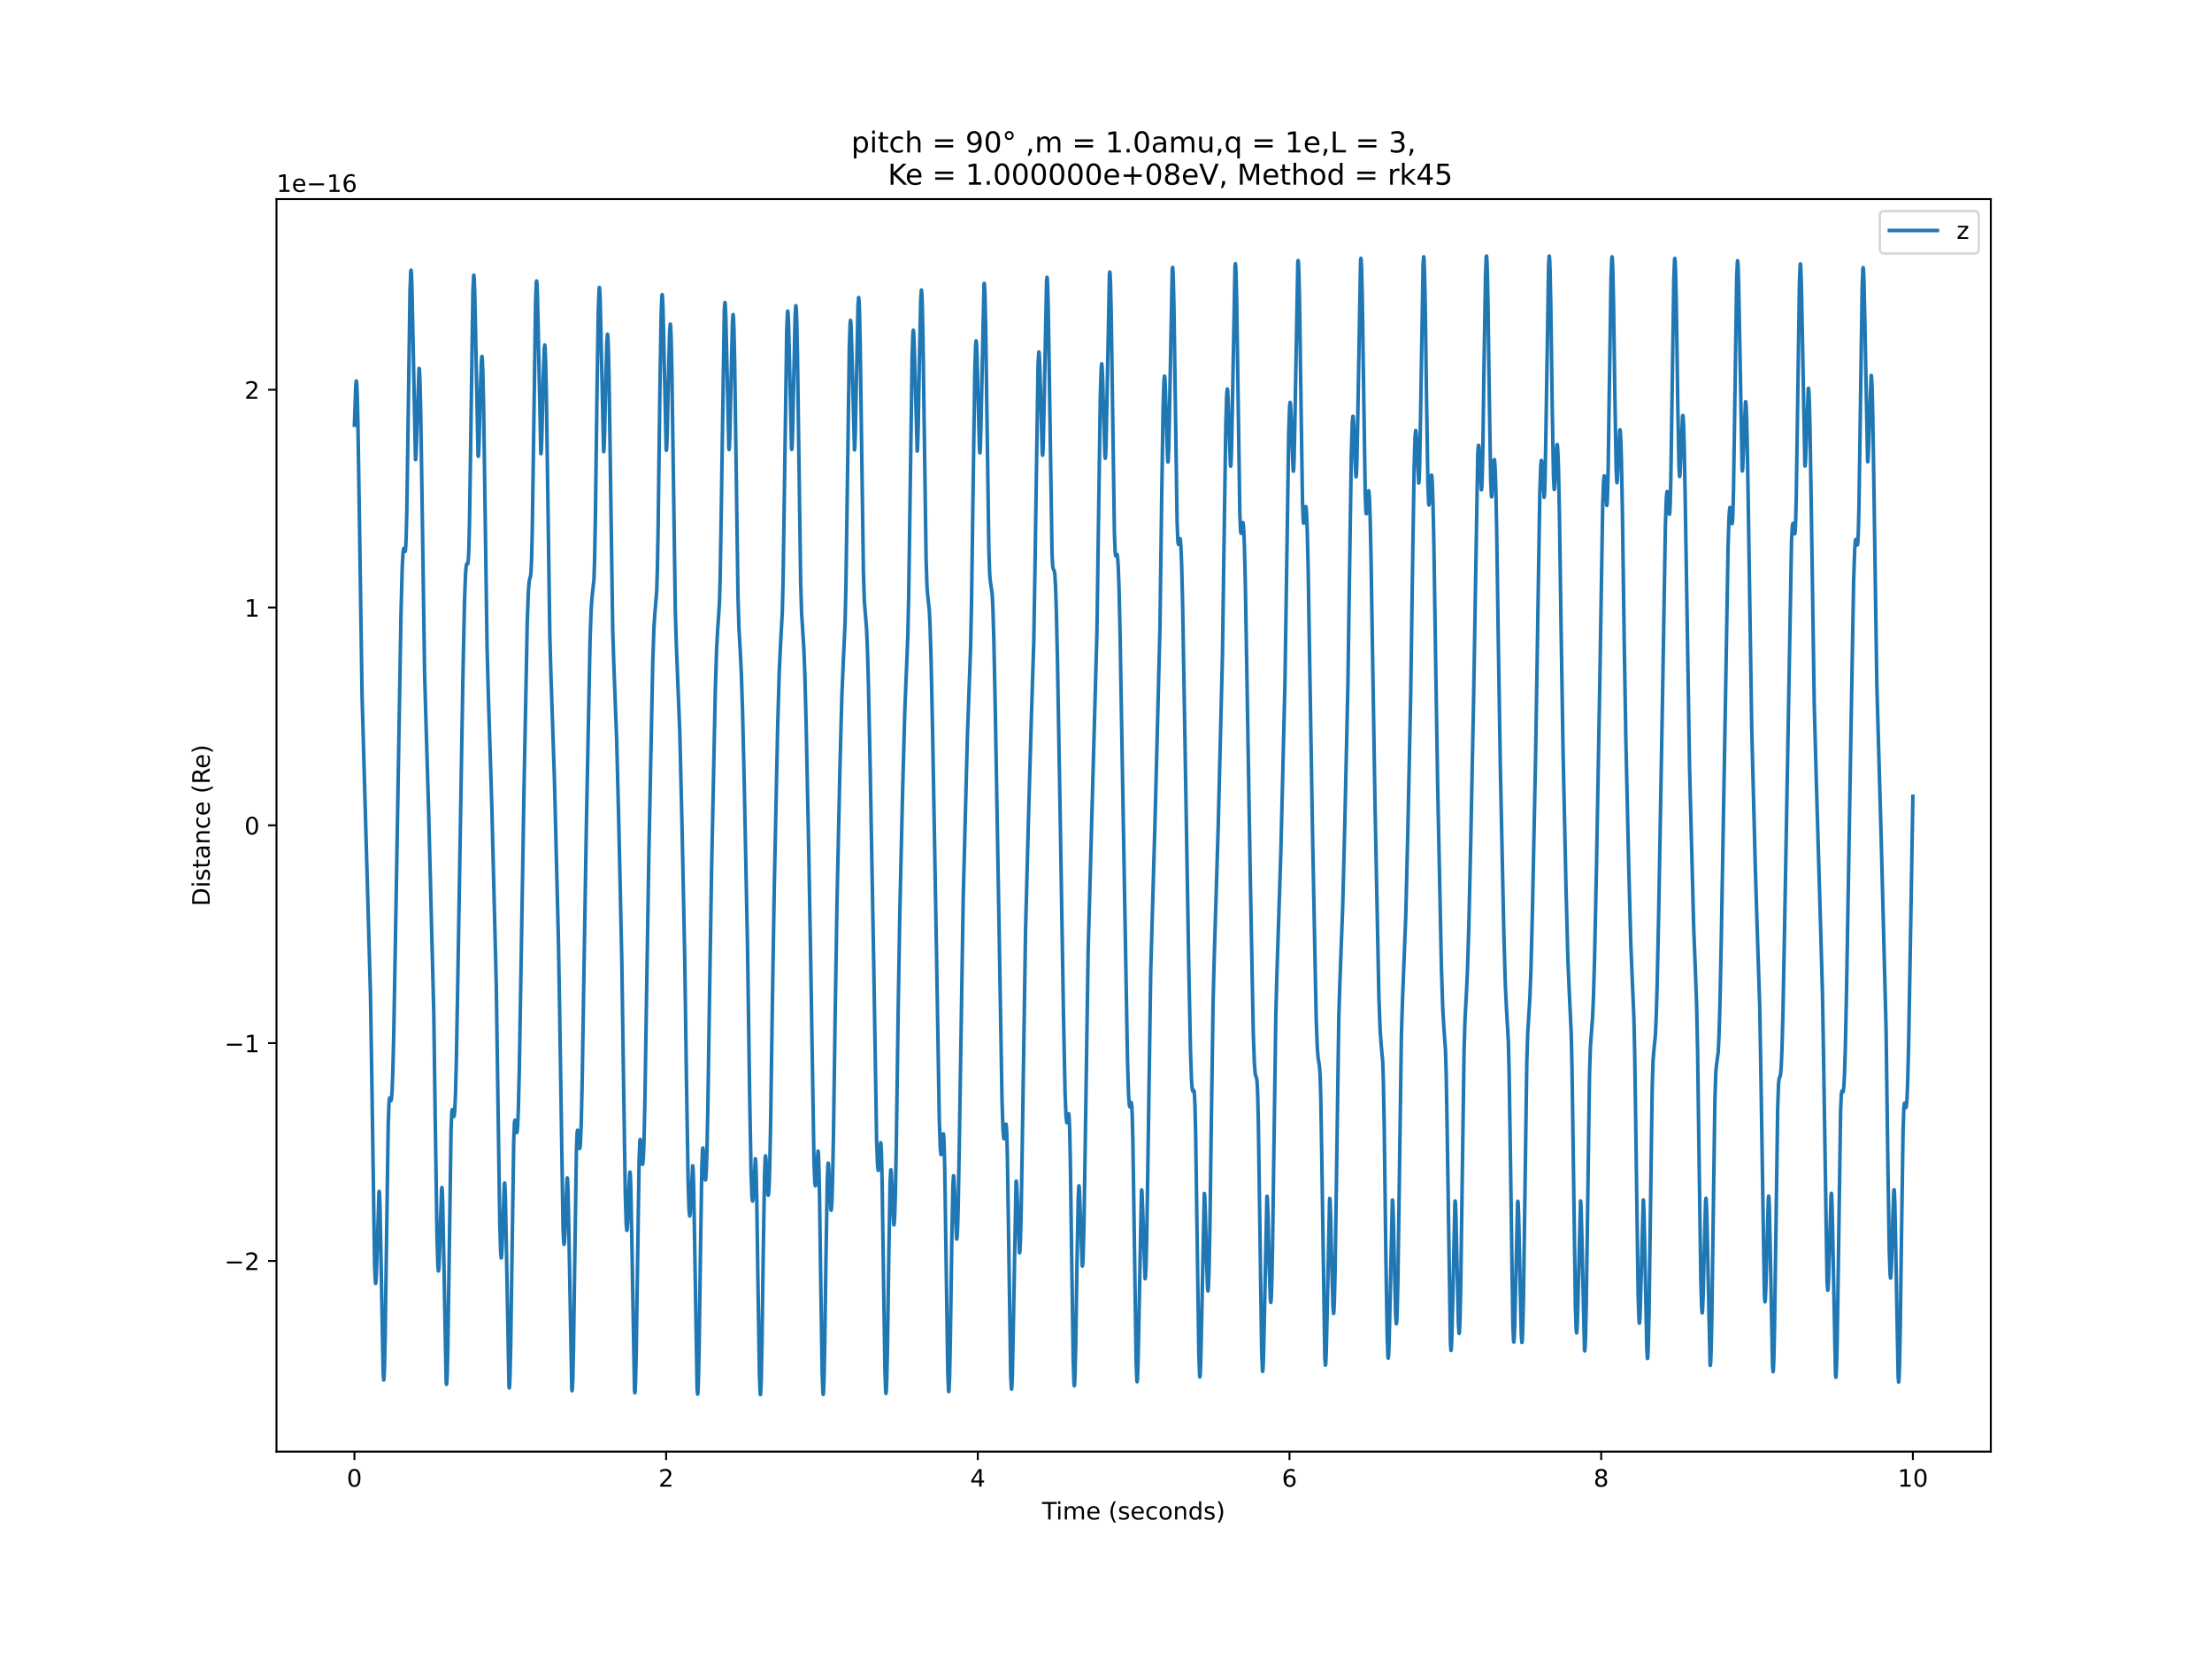<?xml version="1.0" encoding="utf-8" standalone="no"?>
<!DOCTYPE svg PUBLIC "-//W3C//DTD SVG 1.1//EN"
  "http://www.w3.org/Graphics/SVG/1.1/DTD/svg11.dtd">
<!-- Created with matplotlib (https://matplotlib.org/) -->
<svg height="691.2pt" version="1.1" viewBox="0 0 921.6 691.2" width="921.6pt" xmlns="http://www.w3.org/2000/svg" xmlns:xlink="http://www.w3.org/1999/xlink">
 <defs>
  <style type="text/css">*{stroke-linecap:butt;stroke-linejoin:round;}</style>
 </defs>
 <g id="figure_1">
  <g id="patch_1">
   <path d="M 0 691.2 
L 921.6 691.2 
L 921.6 0 
L 0 0 
z
" style="fill:#ffffff;"/>
  </g>
  <g id="axes_1">
   <g id="patch_2">
    <path d="M 115.2 604.8 
L 829.44 604.8 
L 829.44 82.944 
L 115.2 82.944 
z
" style="fill:#ffffff;"/>
   </g>
   <g id="matplotlib.axis_1">
    <g id="xtick_1">
     <g id="line2d_1">
      <defs>
       <path d="M 0 0 
L 0 3.5 
" id="me8ed3024d5" style="stroke:#000000;stroke-width:0.8;"/>
      </defs>
      <g>
       <use style="stroke:#000000;stroke-width:0.8;" x="147.665" xlink:href="#me8ed3024d5" y="604.8"/>
      </g>
     </g>
     <g id="text_1">
      <!-- 0 -->
      <g transform="translate(144.484 619.398)scale(0.1 -0.1)">
       <defs>
        <path d="M 31.781 66.406 
Q 24.172 66.406 20.328 58.906 
Q 16.5 51.422 16.5 36.375 
Q 16.5 21.391 20.328 13.891 
Q 24.172 6.391 31.781 6.391 
Q 39.453 6.391 43.281 13.891 
Q 47.125 21.391 47.125 36.375 
Q 47.125 51.422 43.281 58.906 
Q 39.453 66.406 31.781 66.406 
z
M 31.781 74.219 
Q 44.047 74.219 50.516 64.516 
Q 56.984 54.828 56.984 36.375 
Q 56.984 17.969 50.516 8.266 
Q 44.047 -1.422 31.781 -1.422 
Q 19.531 -1.422 13.062 8.266 
Q 6.594 17.969 6.594 36.375 
Q 6.594 54.828 13.062 64.516 
Q 19.531 74.219 31.781 74.219 
z
" id="DejaVuSans-48"/>
       </defs>
       <use xlink:href="#DejaVuSans-48"/>
      </g>
     </g>
    </g>
    <g id="xtick_2">
     <g id="line2d_2">
      <g>
       <use style="stroke:#000000;stroke-width:0.8;" x="277.527" xlink:href="#me8ed3024d5" y="604.8"/>
      </g>
     </g>
     <g id="text_2">
      <!-- 2 -->
      <g transform="translate(274.346 619.398)scale(0.1 -0.1)">
       <defs>
        <path d="M 19.188 8.297 
L 53.609 8.297 
L 53.609 0 
L 7.328 0 
L 7.328 8.297 
Q 12.938 14.109 22.625 23.891 
Q 32.328 33.688 34.812 36.531 
Q 39.547 41.844 41.422 45.531 
Q 43.312 49.219 43.312 52.781 
Q 43.312 58.594 39.234 62.25 
Q 35.156 65.922 28.609 65.922 
Q 23.969 65.922 18.812 64.312 
Q 13.672 62.703 7.812 59.422 
L 7.812 69.391 
Q 13.766 71.781 18.938 73 
Q 24.125 74.219 28.422 74.219 
Q 39.75 74.219 46.484 68.547 
Q 53.219 62.891 53.219 53.422 
Q 53.219 48.922 51.531 44.891 
Q 49.859 40.875 45.406 35.406 
Q 44.188 33.984 37.641 27.219 
Q 31.109 20.453 19.188 8.297 
z
" id="DejaVuSans-50"/>
       </defs>
       <use xlink:href="#DejaVuSans-50"/>
      </g>
     </g>
    </g>
    <g id="xtick_3">
     <g id="line2d_3">
      <g>
       <use style="stroke:#000000;stroke-width:0.8;" x="407.389" xlink:href="#me8ed3024d5" y="604.8"/>
      </g>
     </g>
     <g id="text_3">
      <!-- 4 -->
      <g transform="translate(404.208 619.398)scale(0.1 -0.1)">
       <defs>
        <path d="M 37.797 64.312 
L 12.891 25.391 
L 37.797 25.391 
z
M 35.203 72.906 
L 47.609 72.906 
L 47.609 25.391 
L 58.016 25.391 
L 58.016 17.188 
L 47.609 17.188 
L 47.609 0 
L 37.797 0 
L 37.797 17.188 
L 4.891 17.188 
L 4.891 26.703 
z
" id="DejaVuSans-52"/>
       </defs>
       <use xlink:href="#DejaVuSans-52"/>
      </g>
     </g>
    </g>
    <g id="xtick_4">
     <g id="line2d_4">
      <g>
       <use style="stroke:#000000;stroke-width:0.8;" x="537.251" xlink:href="#me8ed3024d5" y="604.8"/>
      </g>
     </g>
     <g id="text_4">
      <!-- 6 -->
      <g transform="translate(534.07 619.398)scale(0.1 -0.1)">
       <defs>
        <path d="M 33.016 40.375 
Q 26.375 40.375 22.484 35.828 
Q 18.609 31.297 18.609 23.391 
Q 18.609 15.531 22.484 10.953 
Q 26.375 6.391 33.016 6.391 
Q 39.656 6.391 43.531 10.953 
Q 47.406 15.531 47.406 23.391 
Q 47.406 31.297 43.531 35.828 
Q 39.656 40.375 33.016 40.375 
z
M 52.594 71.297 
L 52.594 62.312 
Q 48.875 64.062 45.094 64.984 
Q 41.312 65.922 37.594 65.922 
Q 27.828 65.922 22.672 59.328 
Q 17.531 52.734 16.797 39.406 
Q 19.672 43.656 24.016 45.922 
Q 28.375 48.188 33.594 48.188 
Q 44.578 48.188 50.953 41.516 
Q 57.328 34.859 57.328 23.391 
Q 57.328 12.156 50.688 5.359 
Q 44.047 -1.422 33.016 -1.422 
Q 20.359 -1.422 13.672 8.266 
Q 6.984 17.969 6.984 36.375 
Q 6.984 53.656 15.188 63.938 
Q 23.391 74.219 37.203 74.219 
Q 40.922 74.219 44.703 73.484 
Q 48.484 72.75 52.594 71.297 
z
" id="DejaVuSans-54"/>
       </defs>
       <use xlink:href="#DejaVuSans-54"/>
      </g>
     </g>
    </g>
    <g id="xtick_5">
     <g id="line2d_5">
      <g>
       <use style="stroke:#000000;stroke-width:0.8;" x="667.113" xlink:href="#me8ed3024d5" y="604.8"/>
      </g>
     </g>
     <g id="text_5">
      <!-- 8 -->
      <g transform="translate(663.932 619.398)scale(0.1 -0.1)">
       <defs>
        <path d="M 31.781 34.625 
Q 24.75 34.625 20.719 30.859 
Q 16.703 27.094 16.703 20.516 
Q 16.703 13.922 20.719 10.156 
Q 24.75 6.391 31.781 6.391 
Q 38.812 6.391 42.859 10.172 
Q 46.922 13.969 46.922 20.516 
Q 46.922 27.094 42.891 30.859 
Q 38.875 34.625 31.781 34.625 
z
M 21.922 38.812 
Q 15.578 40.375 12.031 44.719 
Q 8.5 49.078 8.5 55.328 
Q 8.5 64.062 14.719 69.141 
Q 20.953 74.219 31.781 74.219 
Q 42.672 74.219 48.875 69.141 
Q 55.078 64.062 55.078 55.328 
Q 55.078 49.078 51.531 44.719 
Q 48 40.375 41.703 38.812 
Q 48.828 37.156 52.797 32.312 
Q 56.781 27.484 56.781 20.516 
Q 56.781 9.906 50.312 4.234 
Q 43.844 -1.422 31.781 -1.422 
Q 19.734 -1.422 13.25 4.234 
Q 6.781 9.906 6.781 20.516 
Q 6.781 27.484 10.781 32.312 
Q 14.797 37.156 21.922 38.812 
z
M 18.312 54.391 
Q 18.312 48.734 21.844 45.562 
Q 25.391 42.391 31.781 42.391 
Q 38.141 42.391 41.719 45.562 
Q 45.312 48.734 45.312 54.391 
Q 45.312 60.062 41.719 63.234 
Q 38.141 66.406 31.781 66.406 
Q 25.391 66.406 21.844 63.234 
Q 18.312 60.062 18.312 54.391 
z
" id="DejaVuSans-56"/>
       </defs>
       <use xlink:href="#DejaVuSans-56"/>
      </g>
     </g>
    </g>
    <g id="xtick_6">
     <g id="line2d_6">
      <g>
       <use style="stroke:#000000;stroke-width:0.8;" x="796.975" xlink:href="#me8ed3024d5" y="604.8"/>
      </g>
     </g>
     <g id="text_6">
      <!-- 10 -->
      <g transform="translate(790.612 619.398)scale(0.1 -0.1)">
       <defs>
        <path d="M 12.406 8.297 
L 28.516 8.297 
L 28.516 63.922 
L 10.984 60.406 
L 10.984 69.391 
L 28.422 72.906 
L 38.281 72.906 
L 38.281 8.297 
L 54.391 8.297 
L 54.391 0 
L 12.406 0 
z
" id="DejaVuSans-49"/>
       </defs>
       <use xlink:href="#DejaVuSans-49"/>
       <use x="63.623" xlink:href="#DejaVuSans-48"/>
      </g>
     </g>
    </g>
    <g id="text_7">
     <!-- Time (seconds) -->
     <g transform="translate(434.158 633.077)scale(0.1 -0.1)">
      <defs>
       <path d="M -0.297 72.906 
L 61.375 72.906 
L 61.375 64.594 
L 35.5 64.594 
L 35.5 0 
L 25.594 0 
L 25.594 64.594 
L -0.297 64.594 
z
" id="DejaVuSans-84"/>
       <path d="M 9.422 54.688 
L 18.406 54.688 
L 18.406 0 
L 9.422 0 
z
M 9.422 75.984 
L 18.406 75.984 
L 18.406 64.594 
L 9.422 64.594 
z
" id="DejaVuSans-105"/>
       <path d="M 52 44.188 
Q 55.375 50.25 60.062 53.125 
Q 64.75 56 71.094 56 
Q 79.641 56 84.281 50.016 
Q 88.922 44.047 88.922 33.016 
L 88.922 0 
L 79.891 0 
L 79.891 32.719 
Q 79.891 40.578 77.094 44.375 
Q 74.312 48.188 68.609 48.188 
Q 61.625 48.188 57.562 43.547 
Q 53.516 38.922 53.516 30.906 
L 53.516 0 
L 44.484 0 
L 44.484 32.719 
Q 44.484 40.625 41.703 44.406 
Q 38.922 48.188 33.109 48.188 
Q 26.219 48.188 22.156 43.531 
Q 18.109 38.875 18.109 30.906 
L 18.109 0 
L 9.078 0 
L 9.078 54.688 
L 18.109 54.688 
L 18.109 46.188 
Q 21.188 51.219 25.484 53.609 
Q 29.781 56 35.688 56 
Q 41.656 56 45.828 52.969 
Q 50 49.953 52 44.188 
z
" id="DejaVuSans-109"/>
       <path d="M 56.203 29.594 
L 56.203 25.203 
L 14.891 25.203 
Q 15.484 15.922 20.484 11.062 
Q 25.484 6.203 34.422 6.203 
Q 39.594 6.203 44.453 7.469 
Q 49.312 8.734 54.109 11.281 
L 54.109 2.781 
Q 49.266 0.734 44.188 -0.344 
Q 39.109 -1.422 33.891 -1.422 
Q 20.797 -1.422 13.156 6.188 
Q 5.516 13.812 5.516 26.812 
Q 5.516 40.234 12.766 48.109 
Q 20.016 56 32.328 56 
Q 43.359 56 49.781 48.891 
Q 56.203 41.797 56.203 29.594 
z
M 47.219 32.234 
Q 47.125 39.594 43.094 43.984 
Q 39.062 48.391 32.422 48.391 
Q 24.906 48.391 20.391 44.141 
Q 15.875 39.891 15.188 32.172 
z
" id="DejaVuSans-101"/>
       <path id="DejaVuSans-32"/>
       <path d="M 31 75.875 
Q 24.469 64.656 21.281 53.656 
Q 18.109 42.672 18.109 31.391 
Q 18.109 20.125 21.312 9.062 
Q 24.516 -2 31 -13.188 
L 23.188 -13.188 
Q 15.875 -1.703 12.234 9.375 
Q 8.594 20.453 8.594 31.391 
Q 8.594 42.281 12.203 53.312 
Q 15.828 64.359 23.188 75.875 
z
" id="DejaVuSans-40"/>
       <path d="M 44.281 53.078 
L 44.281 44.578 
Q 40.484 46.531 36.375 47.5 
Q 32.281 48.484 27.875 48.484 
Q 21.188 48.484 17.844 46.438 
Q 14.5 44.391 14.5 40.281 
Q 14.5 37.156 16.891 35.375 
Q 19.281 33.594 26.516 31.984 
L 29.594 31.297 
Q 39.156 29.25 43.188 25.516 
Q 47.219 21.781 47.219 15.094 
Q 47.219 7.469 41.188 3.016 
Q 35.156 -1.422 24.609 -1.422 
Q 20.219 -1.422 15.453 -0.562 
Q 10.688 0.297 5.422 2 
L 5.422 11.281 
Q 10.406 8.688 15.234 7.391 
Q 20.062 6.109 24.812 6.109 
Q 31.156 6.109 34.562 8.281 
Q 37.984 10.453 37.984 14.406 
Q 37.984 18.062 35.516 20.016 
Q 33.062 21.969 24.703 23.781 
L 21.578 24.516 
Q 13.234 26.266 9.516 29.906 
Q 5.812 33.547 5.812 39.891 
Q 5.812 47.609 11.281 51.797 
Q 16.75 56 26.812 56 
Q 31.781 56 36.172 55.266 
Q 40.578 54.547 44.281 53.078 
z
" id="DejaVuSans-115"/>
       <path d="M 48.781 52.594 
L 48.781 44.188 
Q 44.969 46.297 41.141 47.344 
Q 37.312 48.391 33.406 48.391 
Q 24.656 48.391 19.812 42.844 
Q 14.984 37.312 14.984 27.297 
Q 14.984 17.281 19.812 11.734 
Q 24.656 6.203 33.406 6.203 
Q 37.312 6.203 41.141 7.25 
Q 44.969 8.297 48.781 10.406 
L 48.781 2.094 
Q 45.016 0.344 40.984 -0.531 
Q 36.969 -1.422 32.422 -1.422 
Q 20.062 -1.422 12.781 6.344 
Q 5.516 14.109 5.516 27.297 
Q 5.516 40.672 12.859 48.328 
Q 20.219 56 33.016 56 
Q 37.156 56 41.109 55.141 
Q 45.062 54.297 48.781 52.594 
z
" id="DejaVuSans-99"/>
       <path d="M 30.609 48.391 
Q 23.391 48.391 19.188 42.75 
Q 14.984 37.109 14.984 27.297 
Q 14.984 17.484 19.156 11.844 
Q 23.344 6.203 30.609 6.203 
Q 37.797 6.203 41.984 11.859 
Q 46.188 17.531 46.188 27.297 
Q 46.188 37.016 41.984 42.703 
Q 37.797 48.391 30.609 48.391 
z
M 30.609 56 
Q 42.328 56 49.016 48.375 
Q 55.719 40.766 55.719 27.297 
Q 55.719 13.875 49.016 6.219 
Q 42.328 -1.422 30.609 -1.422 
Q 18.844 -1.422 12.172 6.219 
Q 5.516 13.875 5.516 27.297 
Q 5.516 40.766 12.172 48.375 
Q 18.844 56 30.609 56 
z
" id="DejaVuSans-111"/>
       <path d="M 54.891 33.016 
L 54.891 0 
L 45.906 0 
L 45.906 32.719 
Q 45.906 40.484 42.875 44.328 
Q 39.844 48.188 33.797 48.188 
Q 26.516 48.188 22.312 43.547 
Q 18.109 38.922 18.109 30.906 
L 18.109 0 
L 9.078 0 
L 9.078 54.688 
L 18.109 54.688 
L 18.109 46.188 
Q 21.344 51.125 25.703 53.562 
Q 30.078 56 35.797 56 
Q 45.219 56 50.047 50.172 
Q 54.891 44.344 54.891 33.016 
z
" id="DejaVuSans-110"/>
       <path d="M 45.406 46.391 
L 45.406 75.984 
L 54.391 75.984 
L 54.391 0 
L 45.406 0 
L 45.406 8.203 
Q 42.578 3.328 38.25 0.953 
Q 33.938 -1.422 27.875 -1.422 
Q 17.969 -1.422 11.734 6.484 
Q 5.516 14.406 5.516 27.297 
Q 5.516 40.188 11.734 48.094 
Q 17.969 56 27.875 56 
Q 33.938 56 38.25 53.625 
Q 42.578 51.266 45.406 46.391 
z
M 14.797 27.297 
Q 14.797 17.391 18.875 11.75 
Q 22.953 6.109 30.078 6.109 
Q 37.203 6.109 41.297 11.75 
Q 45.406 17.391 45.406 27.297 
Q 45.406 37.203 41.297 42.844 
Q 37.203 48.484 30.078 48.484 
Q 22.953 48.484 18.875 42.844 
Q 14.797 37.203 14.797 27.297 
z
" id="DejaVuSans-100"/>
       <path d="M 8.016 75.875 
L 15.828 75.875 
Q 23.141 64.359 26.781 53.312 
Q 30.422 42.281 30.422 31.391 
Q 30.422 20.453 26.781 9.375 
Q 23.141 -1.703 15.828 -13.188 
L 8.016 -13.188 
Q 14.5 -2 17.703 9.062 
Q 20.906 20.125 20.906 31.391 
Q 20.906 42.672 17.703 53.656 
Q 14.5 64.656 8.016 75.875 
z
" id="DejaVuSans-41"/>
      </defs>
      <use xlink:href="#DejaVuSans-84"/>
      <use x="57.959" xlink:href="#DejaVuSans-105"/>
      <use x="85.742" xlink:href="#DejaVuSans-109"/>
      <use x="183.154" xlink:href="#DejaVuSans-101"/>
      <use x="244.678" xlink:href="#DejaVuSans-32"/>
      <use x="276.465" xlink:href="#DejaVuSans-40"/>
      <use x="315.479" xlink:href="#DejaVuSans-115"/>
      <use x="367.578" xlink:href="#DejaVuSans-101"/>
      <use x="429.102" xlink:href="#DejaVuSans-99"/>
      <use x="484.082" xlink:href="#DejaVuSans-111"/>
      <use x="545.264" xlink:href="#DejaVuSans-110"/>
      <use x="608.643" xlink:href="#DejaVuSans-100"/>
      <use x="672.119" xlink:href="#DejaVuSans-115"/>
      <use x="724.219" xlink:href="#DejaVuSans-41"/>
     </g>
    </g>
   </g>
   <g id="matplotlib.axis_2">
    <g id="ytick_1">
     <g id="line2d_7">
      <defs>
       <path d="M 0 0 
L -3.5 0 
" id="md1f926e529" style="stroke:#000000;stroke-width:0.8;"/>
      </defs>
      <g>
       <use style="stroke:#000000;stroke-width:0.8;" x="115.2" xlink:href="#md1f926e529" y="525.344"/>
      </g>
     </g>
     <g id="text_8">
      <!-- −2 -->
      <g transform="translate(93.458 529.143)scale(0.1 -0.1)">
       <defs>
        <path d="M 10.594 35.5 
L 73.188 35.5 
L 73.188 27.203 
L 10.594 27.203 
z
" id="DejaVuSans-8722"/>
       </defs>
       <use xlink:href="#DejaVuSans-8722"/>
       <use x="83.789" xlink:href="#DejaVuSans-50"/>
      </g>
     </g>
    </g>
    <g id="ytick_2">
     <g id="line2d_8">
      <g>
       <use style="stroke:#000000;stroke-width:0.8;" x="115.2" xlink:href="#md1f926e529" y="434.601"/>
      </g>
     </g>
     <g id="text_9">
      <!-- −1 -->
      <g transform="translate(93.458 438.4)scale(0.1 -0.1)">
       <use xlink:href="#DejaVuSans-8722"/>
       <use x="83.789" xlink:href="#DejaVuSans-49"/>
      </g>
     </g>
    </g>
    <g id="ytick_3">
     <g id="line2d_9">
      <g>
       <use style="stroke:#000000;stroke-width:0.8;" x="115.2" xlink:href="#md1f926e529" y="343.857"/>
      </g>
     </g>
     <g id="text_10">
      <!-- 0 -->
      <g transform="translate(101.838 347.656)scale(0.1 -0.1)">
       <use xlink:href="#DejaVuSans-48"/>
      </g>
     </g>
    </g>
    <g id="ytick_4">
     <g id="line2d_10">
      <g>
       <use style="stroke:#000000;stroke-width:0.8;" x="115.2" xlink:href="#md1f926e529" y="253.113"/>
      </g>
     </g>
     <g id="text_11">
      <!-- 1 -->
      <g transform="translate(101.838 256.913)scale(0.1 -0.1)">
       <use xlink:href="#DejaVuSans-49"/>
      </g>
     </g>
    </g>
    <g id="ytick_5">
     <g id="line2d_11">
      <g>
       <use style="stroke:#000000;stroke-width:0.8;" x="115.2" xlink:href="#md1f926e529" y="162.37"/>
      </g>
     </g>
     <g id="text_12">
      <!-- 2 -->
      <g transform="translate(101.838 166.169)scale(0.1 -0.1)">
       <use xlink:href="#DejaVuSans-50"/>
      </g>
     </g>
    </g>
    <g id="text_13">
     <!-- Distance (Re) -->
     <g transform="translate(87.378 377.551)rotate(-90)scale(0.1 -0.1)">
      <defs>
       <path d="M 19.672 64.797 
L 19.672 8.109 
L 31.594 8.109 
Q 46.688 8.109 53.688 14.938 
Q 60.688 21.781 60.688 36.531 
Q 60.688 51.172 53.688 57.984 
Q 46.688 64.797 31.594 64.797 
z
M 9.812 72.906 
L 30.078 72.906 
Q 51.266 72.906 61.172 64.094 
Q 71.094 55.281 71.094 36.531 
Q 71.094 17.672 61.125 8.828 
Q 51.172 0 30.078 0 
L 9.812 0 
z
" id="DejaVuSans-68"/>
       <path d="M 18.312 70.219 
L 18.312 54.688 
L 36.812 54.688 
L 36.812 47.703 
L 18.312 47.703 
L 18.312 18.016 
Q 18.312 11.328 20.141 9.422 
Q 21.969 7.516 27.594 7.516 
L 36.812 7.516 
L 36.812 0 
L 27.594 0 
Q 17.188 0 13.234 3.875 
Q 9.281 7.766 9.281 18.016 
L 9.281 47.703 
L 2.688 47.703 
L 2.688 54.688 
L 9.281 54.688 
L 9.281 70.219 
z
" id="DejaVuSans-116"/>
       <path d="M 34.281 27.484 
Q 23.391 27.484 19.188 25 
Q 14.984 22.516 14.984 16.5 
Q 14.984 11.719 18.141 8.906 
Q 21.297 6.109 26.703 6.109 
Q 34.188 6.109 38.703 11.406 
Q 43.219 16.703 43.219 25.484 
L 43.219 27.484 
z
M 52.203 31.203 
L 52.203 0 
L 43.219 0 
L 43.219 8.297 
Q 40.141 3.328 35.547 0.953 
Q 30.953 -1.422 24.312 -1.422 
Q 15.922 -1.422 10.953 3.297 
Q 6 8.016 6 15.922 
Q 6 25.141 12.172 29.828 
Q 18.359 34.516 30.609 34.516 
L 43.219 34.516 
L 43.219 35.406 
Q 43.219 41.609 39.141 45 
Q 35.062 48.391 27.688 48.391 
Q 23 48.391 18.547 47.266 
Q 14.109 46.141 10.016 43.891 
L 10.016 52.203 
Q 14.938 54.109 19.578 55.047 
Q 24.219 56 28.609 56 
Q 40.484 56 46.344 49.844 
Q 52.203 43.703 52.203 31.203 
z
" id="DejaVuSans-97"/>
       <path d="M 44.391 34.188 
Q 47.562 33.109 50.562 29.594 
Q 53.562 26.078 56.594 19.922 
L 66.609 0 
L 56 0 
L 46.688 18.703 
Q 43.062 26.031 39.672 28.422 
Q 36.281 30.812 30.422 30.812 
L 19.672 30.812 
L 19.672 0 
L 9.812 0 
L 9.812 72.906 
L 32.078 72.906 
Q 44.578 72.906 50.734 67.672 
Q 56.891 62.453 56.891 51.906 
Q 56.891 45.016 53.688 40.469 
Q 50.484 35.938 44.391 34.188 
z
M 19.672 64.797 
L 19.672 38.922 
L 32.078 38.922 
Q 39.203 38.922 42.844 42.219 
Q 46.484 45.516 46.484 51.906 
Q 46.484 58.297 42.844 61.547 
Q 39.203 64.797 32.078 64.797 
z
" id="DejaVuSans-82"/>
      </defs>
      <use xlink:href="#DejaVuSans-68"/>
      <use x="77.002" xlink:href="#DejaVuSans-105"/>
      <use x="104.785" xlink:href="#DejaVuSans-115"/>
      <use x="156.885" xlink:href="#DejaVuSans-116"/>
      <use x="196.094" xlink:href="#DejaVuSans-97"/>
      <use x="257.373" xlink:href="#DejaVuSans-110"/>
      <use x="320.752" xlink:href="#DejaVuSans-99"/>
      <use x="375.732" xlink:href="#DejaVuSans-101"/>
      <use x="437.256" xlink:href="#DejaVuSans-32"/>
      <use x="469.043" xlink:href="#DejaVuSans-40"/>
      <use x="508.057" xlink:href="#DejaVuSans-82"/>
      <use x="573.039" xlink:href="#DejaVuSans-101"/>
      <use x="634.562" xlink:href="#DejaVuSans-41"/>
     </g>
    </g>
    <g id="text_14">
     <!-- 1e−16 -->
     <g transform="translate(115.2 79.944)scale(0.1 -0.1)">
      <use xlink:href="#DejaVuSans-49"/>
      <use x="63.623" xlink:href="#DejaVuSans-101"/>
      <use x="125.146" xlink:href="#DejaVuSans-8722"/>
      <use x="208.936" xlink:href="#DejaVuSans-49"/>
      <use x="272.559" xlink:href="#DejaVuSans-54"/>
     </g>
    </g>
   </g>
   <g id="line2d_12">
    <path clip-path="url(#p3e616ac9cd)" d="M 147.665 177.164 
L 148.222 160.601 
L 148.45 158.71 
L 148.503 158.824 
L 148.614 159.769 
L 148.804 163.665 
L 149.09 174.801 
L 149.519 201.455 
L 150.848 289.833 
L 151.585 316.041 
L 154.357 414.482 
L 154.821 443.518 
L 156.071 527.228 
L 156.381 534.17 
L 156.503 534.752 
L 156.545 534.677 
L 156.646 533.931 
L 156.835 530.575 
L 157.161 520.096 
L 157.874 496.971 
L 157.984 496.347 
L 158.03 496.468 
L 158.132 497.584 
L 158.316 502.502 
L 158.625 517.809 
L 159.643 572.401 
L 159.87 574.967 
L 159.917 574.862 
L 160.019 573.866 
L 160.202 569.48 
L 160.487 556.463 
L 160.954 523.219 
L 161.743 468.762 
L 162.073 459.385 
L 162.309 457.511 
L 162.384 457.456 
L 162.432 457.51 
L 162.609 458.027 
L 162.878 458.611 
L 162.89 458.606 
L 162.985 458.42 
L 163.135 457.513 
L 163.352 454.59 
L 163.65 447.158 
L 164.058 430.684 
L 164.711 393.685 
L 167.071 255.682 
L 167.585 236.349 
L 167.943 229.848 
L 168.188 228.47 
L 168.268 228.444 
L 168.309 228.492 
L 168.473 228.966 
L 168.768 229.751 
L 168.794 229.733 
L 168.885 229.453 
L 169.029 228.128 
L 169.229 223.844 
L 169.501 212.513 
L 169.914 184.316 
L 170.825 121.336 
L 171.135 113.16 
L 171.246 112.548 
L 171.292 112.657 
L 171.395 113.67 
L 171.583 118.115 
L 171.883 131.412 
L 173.089 191.393 
L 173.139 191.518 
L 173.194 191.349 
L 173.31 189.977 
L 173.533 184.205 
L 174.571 153.555 
L 174.618 153.482 
L 174.671 153.61 
L 174.784 154.637 
L 174.977 158.816 
L 175.268 170.668 
L 175.709 199.1 
L 176.914 280.959 
L 177.496 301.299 
L 178.618 339.346 
L 180.723 421.828 
L 181.352 468.085 
L 182.068 515.443 
L 182.438 527.5 
L 182.663 529.547 
L 182.713 529.465 
L 182.718 529.447 
L 182.828 528.573 
L 183.029 524.858 
L 183.388 513.298 
L 183.977 495.579 
L 184.106 494.741 
L 184.147 494.833 
L 184.243 495.766 
L 184.417 500.065 
L 184.704 513.626 
L 185.875 575.598 
L 186.029 576.777 
L 186.06 576.725 
L 186.146 576.07 
L 186.31 572.774 
L 186.569 562.288 
L 186.979 535.305 
L 187.938 470.269 
L 188.241 463.233 
L 188.435 462.267 
L 188.441 462.268 
L 188.519 462.413 
L 188.703 463.377 
L 189.098 465.213 
L 189.18 465.121 
L 189.305 464.487 
L 189.5 462.134 
L 189.775 455.706 
L 190.154 440.935 
L 190.734 408.314 
L 192.862 282.241 
L 193.543 250.177 
L 193.974 238.913 
L 194.287 235.467 
L 194.508 234.875 
L 194.664 234.929 
L 194.846 234.927 
L 194.848 234.924 
L 194.965 234.556 
L 195.123 233.163 
L 195.33 229.015 
L 195.599 218.396 
L 195.991 192.677 
L 197.022 121.821 
L 197.316 115.016 
L 197.404 114.637 
L 197.455 114.773 
L 197.565 115.934 
L 197.761 120.808 
L 198.075 135.127 
L 199.166 189.655 
L 199.261 190.149 
L 199.311 190.007 
L 199.421 188.769 
L 199.632 183.393 
L 200.151 162.491 
L 200.576 150.123 
L 200.78 148.487 
L 200.79 148.493 
L 200.851 148.702 
L 200.978 150.132 
L 201.188 155.481 
L 201.502 169.995 
L 202 205.034 
L 202.93 269.83 
L 203.427 288.401 
L 204.913 336.112 
L 206.761 410.19 
L 207.321 448.879 
L 208.226 510.064 
L 208.598 522.024 
L 208.826 524.116 
L 208.859 524.095 
L 208.885 524.022 
L 208.996 523.175 
L 209.199 519.581 
L 209.571 508.217 
L 210.104 493.612 
L 210.227 492.873 
L 210.27 492.971 
L 210.368 493.931 
L 210.543 498.283 
L 210.829 511.871 
L 212.048 577.318 
L 212.186 578.273 
L 212.223 578.2 
L 212.316 577.396 
L 212.488 573.6 
L 212.76 561.901 
L 213.2 531.761 
L 214.029 475.602 
L 214.337 467.745 
L 214.52 466.724 
L 214.533 466.73 
L 214.61 466.931 
L 214.788 468.189 
L 215.308 471.869 
L 215.364 471.841 
L 215.388 471.788 
L 215.507 471.15 
L 215.699 468.684 
L 215.973 461.831 
L 216.356 445.969 
L 216.96 410.152 
L 218.315 329.202 
L 219.676 258.83 
L 220.131 246.429 
L 220.473 242.199 
L 220.756 240.989 
L 221.058 239.937 
L 221.248 238.051 
L 221.472 233.198 
L 221.754 221.483 
L 222.166 193.61 
L 223.143 125.567 
L 223.451 117.622 
L 223.561 117.033 
L 223.607 117.14 
L 223.711 118.136 
L 223.899 122.503 
L 224.204 135.59 
L 225.319 188.812 
L 225.385 189.043 
L 225.439 188.869 
L 225.554 187.459 
L 225.771 181.535 
L 226.306 158.626 
L 226.732 145.542 
L 226.943 143.737 
L 226.95 143.74 
L 227.006 143.913 
L 227.126 145.189 
L 227.329 150.154 
L 227.633 163.921 
L 228.111 197.281 
L 229.076 264.805 
L 229.545 281.543 
L 230.981 324.31 
L 232.654 391.54 
L 233.174 421.939 
L 234.596 512.413 
L 234.895 518.064 
L 235.005 518.478 
L 235.05 518.399 
L 235.158 517.657 
L 235.356 514.422 
L 235.726 503.993 
L 236.235 491.334 
L 236.348 490.742 
L 236.393 490.851 
L 236.494 491.863 
L 236.672 496.328 
L 236.958 510.077 
L 238.215 578.629 
L 238.343 579.453 
L 238.383 579.365 
L 238.481 578.463 
L 238.658 574.342 
L 238.938 561.857 
L 239.402 529.421 
L 240.146 479.738 
L 240.453 471.782 
L 240.616 470.866 
L 240.64 470.885 
L 240.726 471.219 
L 240.923 473.08 
L 241.487 478.489 
L 241.539 478.521 
L 241.587 478.44 
L 241.702 477.783 
L 241.892 475.179 
L 242.167 467.868 
L 242.554 450.853 
L 243.189 411.345 
L 244.293 344.566 
L 245.858 265.879 
L 246.328 253.3 
L 246.695 248.579 
L 247.467 241.386 
L 247.728 233.421 
L 248.063 215.307 
L 248.709 164.89 
L 249.273 129.31 
L 249.592 120.513 
L 249.719 119.731 
L 249.76 119.814 
L 249.858 120.664 
L 250.039 124.55 
L 250.333 136.462 
L 251.473 188.133 
L 251.509 188.2 
L 251.562 188.033 
L 251.675 186.652 
L 251.886 180.807 
L 252.347 160.159 
L 252.845 142.048 
L 253.088 139.252 
L 253.113 139.244 
L 253.154 139.349 
L 253.26 140.31 
L 253.447 144.405 
L 253.731 156.311 
L 254.167 185.384 
L 255.271 262.047 
L 255.718 276.27 
L 256.94 308.689 
L 257.813 343.346 
L 259.074 400.783 
L 259.712 445.181 
L 260.516 497.415 
L 260.904 510.095 
L 261.147 512.615 
L 261.182 512.637 
L 261.23 512.535 
L 261.346 511.68 
L 261.559 508.137 
L 262.015 495.795 
L 262.387 488.632 
L 262.468 488.348 
L 262.52 488.488 
L 262.627 489.647 
L 262.812 494.511 
L 263.105 509.133 
L 264.352 579.223 
L 264.499 580.315 
L 264.533 580.253 
L 264.622 579.52 
L 264.79 575.945 
L 265.058 564.737 
L 265.493 535.551 
L 266.299 482.285 
L 266.592 475.319 
L 266.72 474.714 
L 266.759 474.771 
L 266.864 475.381 
L 267.098 478.361 
L 267.637 484.951 
L 267.725 485.119 
L 267.774 485.044 
L 267.885 484.407 
L 268.07 481.792 
L 268.342 474.313 
L 268.728 456.745 
L 269.374 415.153 
L 270.364 354.51 
L 271.957 276.007 
L 272.467 261.301 
L 272.875 255.173 
L 273.593 246.547 
L 273.87 237.75 
L 274.217 218.517 
L 274.937 162.13 
L 275.459 131.067 
L 275.767 123.31 
L 275.878 122.728 
L 275.923 122.831 
L 276.027 123.795 
L 276.216 128.019 
L 276.524 140.741 
L 277.554 187.28 
L 277.632 187.622 
L 277.685 187.454 
L 277.798 186.067 
L 278.006 180.199 
L 278.436 160.263 
L 278.983 138.429 
L 279.238 135.041 
L 279.27 135.008 
L 279.319 135.135 
L 279.429 136.211 
L 279.62 140.673 
L 279.911 153.489 
L 280.366 184.878 
L 281.359 254.663 
L 281.78 268.443 
L 283.24 305.515 
L 284.114 342.323 
L 285.277 398.824 
L 286.029 451.784 
L 286.702 492.553 
L 287.083 504.306 
L 287.324 506.6 
L 287.358 506.614 
L 287.404 506.519 
L 287.52 505.705 
L 287.736 502.332 
L 288.584 485.69 
L 288.654 485.919 
L 288.775 487.464 
L 288.975 493.387 
L 289.291 510.477 
L 290.434 578.361 
L 290.655 580.857 
L 290.656 580.857 
L 290.703 580.736 
L 290.808 579.641 
L 290.996 574.908 
L 291.291 560.961 
L 291.82 523.161 
L 292.417 485.927 
L 292.71 478.842 
L 292.829 478.281 
L 292.871 478.354 
L 292.979 479.082 
L 293.212 482.516 
L 293.815 491.4 
L 293.911 491.624 
L 293.959 491.549 
L 294.068 490.893 
L 294.252 488.162 
L 294.524 480.302 
L 294.912 461.749 
L 295.594 416.244 
L 296.473 362.326 
L 298.012 288.013 
L 298.581 270.027 
L 299.035 261.954 
L 299.75 251.144 
L 300.048 240.618 
L 300.422 218.284 
L 301.771 129.336 
L 302.013 126.041 
L 302.041 126.019 
L 302.087 126.143 
L 302.197 127.218 
L 302.393 131.76 
L 302.716 145.251 
L 303.643 186.578 
L 303.756 187.307 
L 303.801 187.186 
L 303.904 186.044 
L 304.098 180.942 
L 304.462 164.168 
L 305.135 134.773 
L 305.393 131.092 
L 305.43 131.044 
L 305.48 131.179 
L 305.591 132.301 
L 305.784 136.932 
L 306.077 150.196 
L 306.541 182.858 
L 307.472 248.551 
L 307.875 261.739 
L 308.379 270.607 
L 308.865 280.432 
L 309.35 295.47 
L 310.056 325.36 
L 311.443 394.503 
L 312.323 455.784 
L 312.918 488.608 
L 313.285 498.633 
L 313.514 500.425 
L 313.551 500.408 
L 313.58 500.336 
L 313.698 499.568 
L 313.916 496.377 
L 314.7 482.768 
L 314.745 482.86 
L 314.845 483.727 
L 315.016 487.564 
L 315.281 499.32 
L 315.765 532.997 
L 316.404 572.696 
L 316.711 580.557 
L 316.812 581.079 
L 316.86 580.954 
L 316.966 579.835 
L 317.156 575.032 
L 317.453 560.909 
L 318.004 521.744 
L 318.561 488.346 
L 318.845 481.962 
L 318.941 481.575 
L 318.99 481.68 
L 319.105 482.613 
L 319.349 486.801 
L 319.979 497.667 
L 320.092 498.012 
L 320.137 497.946 
L 320.241 497.321 
L 320.42 494.624 
L 320.688 486.724 
L 321.073 467.88 
L 321.759 420.924 
L 322.584 369.936 
L 323.992 303.343 
L 324.659 279.954 
L 325.165 269.24 
L 325.935 254.965 
L 326.257 241.846 
L 326.676 214.255 
L 327.783 137.427 
L 328.088 130.124 
L 328.196 129.595 
L 328.243 129.699 
L 328.348 130.654 
L 328.539 134.81 
L 328.855 147.342 
L 329.782 186.711 
L 329.88 187.256 
L 329.929 187.113 
L 330.036 185.849 
L 330.234 180.367 
L 330.604 162.612 
L 331.285 131.427 
L 331.547 127.425 
L 331.589 127.358 
L 331.641 127.502 
L 331.753 128.668 
L 331.947 133.458 
L 332.243 147.139 
L 332.716 181.071 
L 333.591 242.835 
L 333.979 255.508 
L 334.39 261.973 
L 334.909 270.075 
L 335.322 280.897 
L 335.86 301.539 
L 336.987 356.134 
L 337.788 401.693 
L 339.136 484.272 
L 339.489 492.727 
L 339.706 494.092 
L 339.706 494.092 
L 339.77 493.974 
L 339.898 493.107 
L 340.138 489.65 
L 340.807 479.579 
L 340.84 479.608 
L 340.861 479.675 
L 340.963 480.552 
L 341.136 484.345 
L 341.399 495.823 
L 341.859 527.737 
L 342.55 572.147 
L 342.86 580.387 
L 342.968 580.98 
L 343.015 580.864 
L 343.119 579.792 
L 343.307 575.13 
L 343.602 561.32 
L 344.154 522.681 
L 344.7 490.776 
L 344.976 484.879 
L 345.056 484.6 
L 345.109 484.729 
L 345.227 485.809 
L 345.473 490.526 
L 346.15 503.842 
L 346.27 504.26 
L 346.313 504.196 
L 346.414 503.571 
L 346.592 500.824 
L 346.858 492.698 
L 347.243 473.215 
L 347.959 422.95 
L 348.718 376.265 
L 349.946 320.1 
L 350.759 289.623 
L 351.323 276.189 
L 352.098 259.387 
L 352.441 244.208 
L 352.899 212.468 
L 353.869 144.134 
L 354.202 134.519 
L 354.356 133.453 
L 354.387 133.497 
L 354.473 134.07 
L 354.64 136.967 
L 354.917 146.329 
L 356.002 187.47 
L 356.047 187.364 
L 356.146 186.313 
L 356.33 181.52 
L 356.661 166.034 
L 357.471 127.405 
L 357.721 123.984 
L 357.749 123.958 
L 357.797 124.086 
L 357.905 125.188 
L 358.095 129.815 
L 358.387 143.184 
L 358.854 176.511 
L 359.727 238.078 
L 360.101 249.885 
L 360.46 254.854 
L 361.017 261.61 
L 361.381 269.847 
L 361.84 285.942 
L 362.558 320.269 
L 364.013 401.125 
L 365.221 474.79 
L 365.604 485.382 
L 365.853 487.593 
L 365.9 487.626 
L 365.949 487.538 
L 366.073 486.816 
L 366.31 483.836 
L 366.913 476.119 
L 366.943 476.132 
L 366.973 476.213 
L 367.076 477.055 
L 367.248 480.659 
L 367.506 491.497 
L 367.935 520.774 
L 368.707 571.768 
L 369.017 579.971 
L 369.125 580.561 
L 369.171 580.445 
L 369.276 579.377 
L 369.463 574.735 
L 369.76 560.956 
L 370.331 521.475 
L 370.846 492.727 
L 371.111 487.528 
L 371.173 487.359 
L 371.228 487.506 
L 371.348 488.7 
L 371.591 493.814 
L 372.325 509.905 
L 372.444 510.348 
L 372.487 510.281 
L 372.589 509.625 
L 372.766 506.736 
L 373.035 498.182 
L 373.424 477.625 
L 374.228 419.867 
L 374.905 379.969 
L 376.072 329.319 
L 376.985 295.659 
L 377.618 280.222 
L 378.215 265.45 
L 378.575 249.418 
L 379.042 217.062 
L 380.017 148.606 
L 380.354 138.748 
L 380.517 137.584 
L 380.544 137.617 
L 380.626 138.108 
L 380.787 140.692 
L 381.057 149.233 
L 382.128 187.947 
L 382.142 187.936 
L 382.203 187.627 
L 382.333 185.55 
L 382.561 177.69 
L 383.022 152.201 
L 383.583 125.62 
L 383.854 120.961 
L 383.905 120.847 
L 383.96 121 
L 384.072 122.232 
L 384.268 127.264 
L 384.567 141.599 
L 385.06 177.736 
L 385.842 232.557 
L 386.208 244.194 
L 386.527 248.244 
L 387.193 254.454 
L 387.522 261.453 
L 387.943 275.749 
L 388.567 305.613 
L 390.217 398.968 
L 391.339 466.283 
L 391.743 478.129 
L 392.012 480.949 
L 392.087 481.064 
L 392.139 480.987 
L 392.262 480.349 
L 392.507 477.655 
L 393.01 472.388 
L 393.041 472.383 
L 393.082 472.475 
L 393.187 473.294 
L 393.359 476.724 
L 393.612 486.951 
L 394.017 513.943 
L 394.879 571.651 
L 395.182 579.324 
L 395.281 579.821 
L 395.33 579.694 
L 395.437 578.57 
L 395.627 573.756 
L 395.93 559.583 
L 396.577 515.481 
L 397.021 493.597 
L 397.263 489.888 
L 397.293 489.855 
L 397.343 489.99 
L 397.458 491.146 
L 397.688 496.156 
L 398.525 515.989 
L 398.617 516.259 
L 398.667 516.163 
L 398.775 515.339 
L 398.962 511.899 
L 399.242 502.009 
L 399.654 478.465 
L 401.3 374.8 
L 403.049 306.7 
L 403.762 287.104 
L 404.398 269.294 
L 404.782 250.518 
L 405.315 211.528 
L 406.121 155.344 
L 406.479 143.694 
L 406.679 141.981 
L 406.689 141.986 
L 406.749 142.195 
L 406.878 143.648 
L 407.103 149.153 
L 407.503 165.504 
L 408.082 187.118 
L 408.252 188.688 
L 408.278 188.65 
L 408.356 188.069 
L 408.51 184.906 
L 408.774 174.087 
L 409.964 118.49 
L 410.062 118.033 
L 410.111 118.156 
L 410.218 119.239 
L 410.406 123.855 
L 410.697 137.301 
L 411.168 171.219 
L 411.986 228.498 
L 412.338 239.189 
L 412.627 242.34 
L 413.371 247.334 
L 413.672 253.382 
L 414.063 266.32 
L 414.628 293.373 
L 416.388 394.408 
L 417.484 458.641 
L 417.901 471.036 
L 418.183 474.227 
L 418.286 474.43 
L 418.332 474.376 
L 418.451 473.866 
L 418.701 471.603 
L 419.113 468.356 
L 419.149 468.363 
L 419.183 468.442 
L 419.289 469.196 
L 419.46 472.321 
L 419.706 481.603 
L 420.082 505.626 
L 421.08 572.31 
L 421.365 578.496 
L 421.438 578.763 
L 421.492 578.608 
L 421.604 577.342 
L 421.802 572.118 
L 422.116 556.973 
L 423.315 492.545 
L 423.41 492.086 
L 423.46 492.216 
L 423.572 493.351 
L 423.793 498.319 
L 424.726 521.858 
L 424.787 521.977 
L 424.841 521.86 
L 424.953 520.913 
L 425.146 517.067 
L 425.433 506.171 
L 425.862 480.274 
L 427.282 387.626 
L 428.461 342.405 
L 429.612 302.203 
L 430.706 267.389 
L 431.14 241.132 
L 432.49 151.82 
L 432.769 146.847 
L 432.843 146.635 
L 432.896 146.761 
L 433.01 147.8 
L 433.215 152.09 
L 433.57 165.057 
L 434.233 188.606 
L 434.376 189.693 
L 434.412 189.618 
L 434.503 188.771 
L 434.674 184.693 
L 434.962 171.493 
L 436.042 117.055 
L 436.22 115.52 
L 436.241 115.545 
L 436.315 115.975 
L 436.461 118.432 
L 436.699 126.794 
L 437.063 148.68 
L 438.321 231.22 
L 438.615 236.127 
L 438.845 237.095 
L 439.299 237.914 
L 439.499 239.598 
L 439.76 244.001 
L 440.105 254.081 
L 440.583 275.422 
L 441.709 339.622 
L 443.096 423.565 
L 443.726 454.578 
L 444.127 465.017 
L 444.402 467.62 
L 444.499 467.767 
L 444.545 467.715 
L 444.673 467.239 
L 445.018 464.774 
L 445.222 464.017 
L 445.243 464.032 
L 445.323 464.307 
L 445.461 465.761 
L 445.663 470.671 
L 445.947 483.879 
L 446.425 518.584 
L 447.142 567.149 
L 447.465 576.539 
L 447.595 577.388 
L 447.634 577.305 
L 447.731 576.44 
L 447.909 572.449 
L 448.195 560.225 
L 448.742 524.935 
L 449.251 498.307 
L 449.5 494.105 
L 449.533 494.056 
L 449.585 494.206 
L 449.7 495.469 
L 449.923 500.875 
L 450.895 527.367 
L 450.955 527.489 
L 451.008 527.367 
L 451.121 526.383 
L 451.314 522.385 
L 451.603 511.049 
L 452.037 484.01 
L 453.352 396.511 
L 454.107 369.077 
L 457.022 263.312 
L 457.555 225.51 
L 458.429 165.059 
L 458.792 153.375 
L 459.005 151.536 
L 459.009 151.537 
L 459.064 151.676 
L 459.182 152.762 
L 459.392 157.159 
L 459.768 170.554 
L 460.353 189.856 
L 460.499 190.962 
L 460.534 190.892 
L 460.624 190.087 
L 460.791 186.175 
L 461.071 173.495 
L 462.237 114.286 
L 462.377 113.313 
L 462.413 113.382 
L 462.505 114.149 
L 462.676 117.803 
L 462.945 129.107 
L 463.37 157.914 
L 464.297 221.79 
L 464.618 230.039 
L 464.849 231.647 
L 464.93 231.688 
L 464.974 231.642 
L 465.2 231.115 
L 465.36 230.941 
L 465.389 230.964 
L 465.499 231.259 
L 465.667 232.484 
L 465.903 236.119 
L 466.223 244.949 
L 466.663 264.11 
L 467.47 311.202 
L 469.755 442.133 
L 470.207 456.24 
L 470.526 460.525 
L 470.725 461.133 
L 470.73 461.132 
L 470.825 460.989 
L 471.04 460.123 
L 471.299 459.347 
L 471.317 459.357 
L 471.4 459.581 
L 471.536 460.743 
L 471.729 464.675 
L 471.994 475.297 
L 472.392 501.788 
L 473.355 567.863 
L 473.655 575.237 
L 473.752 575.699 
L 473.801 575.571 
L 473.909 574.448 
L 474.102 569.668 
L 474.41 555.569 
L 475.578 496.061 
L 475.654 495.762 
L 475.707 495.922 
L 475.823 497.24 
L 476.044 502.845 
L 477.078 532.718 
L 477.122 532.78 
L 477.174 532.656 
L 477.287 531.643 
L 477.479 527.519 
L 477.769 515.812 
L 478.208 487.766 
L 479.44 404.487 
L 480.049 383.075 
L 481.189 343.513 
L 483.276 261.655 
L 483.969 209.649 
L 484.604 169.403 
L 484.962 158.373 
L 485.17 156.676 
L 485.177 156.678 
L 485.234 156.835 
L 485.357 157.998 
L 485.576 162.576 
L 485.988 176.843 
L 486.484 191.534 
L 486.621 192.493 
L 486.659 192.413 
L 486.752 191.549 
L 486.923 187.467 
L 487.204 174.435 
L 488.397 112.353 
L 488.534 111.416 
L 488.572 111.489 
L 488.665 112.294 
L 488.838 116.08 
L 489.109 127.721 
L 489.544 157.502 
L 490.415 217.195 
L 490.731 225.409 
L 490.946 226.761 
L 491.006 226.728 
L 491.029 226.682 
L 491.187 226.017 
L 491.598 224.372 
L 491.602 224.373 
L 491.686 224.516 
L 491.824 225.327 
L 492.032 228.116 
L 492.322 235.428 
L 492.723 251.879 
L 493.364 289.023 
L 495.289 402.887 
L 496.009 438.302 
L 496.446 450.342 
L 496.762 454.027 
L 496.977 454.625 
L 497.101 454.54 
L 497.362 454.28 
L 497.399 454.323 
L 497.511 454.734 
L 497.671 456.337 
L 497.882 461.106 
L 498.163 473.259 
L 498.593 503.238 
L 499.467 564.071 
L 499.785 572.936 
L 499.909 573.697 
L 499.95 573.608 
L 500.049 572.708 
L 500.231 568.625 
L 500.524 556.202 
L 501.752 497.234 
L 501.779 497.206 
L 501.826 497.348 
L 501.937 498.587 
L 502.148 503.955 
L 502.701 525.781 
L 503.101 536.545 
L 503.283 537.843 
L 503.303 537.825 
L 503.377 537.478 
L 503.521 535.487 
L 503.752 528.696 
L 504.095 511.114 
L 504.688 466.954 
L 505.422 417.289 
L 505.924 397.929 
L 507.532 344.954 
L 509.319 273.143 
L 509.907 231.27 
L 510.72 176.616 
L 511.096 164.253 
L 511.326 162.047 
L 511.354 162.055 
L 511.387 162.139 
L 511.498 162.986 
L 511.699 166.593 
L 512.066 177.942 
L 512.618 193.519 
L 512.743 194.287 
L 512.785 194.191 
L 512.882 193.236 
L 513.058 188.889 
L 513.344 175.283 
L 514.548 110.862 
L 514.691 109.831 
L 514.726 109.897 
L 514.817 110.653 
L 514.987 114.29 
L 515.255 125.606 
L 515.685 154.723 
L 516.552 213.558 
L 516.859 221.204 
L 517.044 222.213 
L 517.056 222.209 
L 517.132 222.025 
L 517.311 220.857 
L 517.799 217.723 
L 517.861 217.762 
L 517.88 217.805 
L 518 218.437 
L 518.192 220.86 
L 518.467 227.572 
L 518.848 243.081 
L 519.443 277.859 
L 520.923 365.941 
L 522.148 429.854 
L 522.607 442.869 
L 522.948 447.253 
L 523.214 448.367 
L 523.585 449.345 
L 523.764 451.093 
L 523.984 455.782 
L 524.263 467.284 
L 524.672 494.803 
L 525.654 563.06 
L 525.96 570.833 
L 526.067 571.388 
L 526.113 571.275 
L 526.219 570.244 
L 526.408 565.771 
L 526.715 552.416 
L 527.828 498.66 
L 527.899 498.386 
L 527.954 498.556 
L 528.068 499.945 
L 528.285 505.801 
L 528.837 529.019 
L 529.249 541.084 
L 529.447 542.663 
L 529.46 542.654 
L 529.524 542.408 
L 529.655 540.805 
L 529.871 534.963 
L 530.193 519.318 
L 530.72 481.017 
L 531.554 423.004 
L 532.027 405.233 
L 533.627 355.688 
L 535.345 285.268 
L 535.891 249.219 
L 536.918 180.367 
L 537.283 169.432 
L 537.504 167.625 
L 537.56 167.734 
L 537.675 168.632 
L 537.885 172.35 
L 538.29 184.388 
L 538.75 195.732 
L 538.864 196.344 
L 538.909 196.236 
L 539.009 195.227 
L 539.187 190.75 
L 539.474 176.934 
L 540.713 109.481 
L 540.848 108.562 
L 540.886 108.639 
L 540.98 109.472 
L 541.154 113.37 
L 541.429 125.323 
L 541.878 156.256 
L 542.667 209.276 
L 542.973 217.075 
L 543.138 217.985 
L 543.161 217.968 
L 543.246 217.656 
L 543.443 215.894 
L 543.981 211.093 
L 544.034 211.065 
L 544.08 211.143 
L 544.196 211.786 
L 544.386 214.326 
L 544.66 221.457 
L 545.045 238.04 
L 545.666 276.152 
L 546.836 346.704 
L 548.368 424.232 
L 548.83 436.498 
L 549.187 440.96 
L 549.572 443.048 
L 549.806 444.914 
L 550.031 448.874 
L 550.299 458.106 
L 550.658 479.347 
L 551.974 565.725 
L 552.21 568.765 
L 552.231 568.771 
L 552.271 568.663 
L 552.377 567.647 
L 552.567 563.238 
L 552.875 550.053 
L 553.946 499.633 
L 554.023 499.303 
L 554.076 499.468 
L 554.189 500.841 
L 554.401 506.655 
L 554.871 527.467 
L 555.357 544.609 
L 555.596 547.226 
L 555.62 547.226 
L 555.657 547.13 
L 555.762 546.206 
L 555.946 542.232 
L 556.228 530.62 
L 556.659 502.266 
L 557.801 423.372 
L 558.258 408.969 
L 559.405 378.094 
L 560.286 343.608 
L 561.572 286.01 
L 562.193 243.027 
L 563.023 188.534 
L 563.409 175.905 
L 563.651 173.429 
L 563.684 173.412 
L 563.73 173.512 
L 563.846 174.369 
L 564.058 177.927 
L 564.494 189.993 
L 564.892 198.286 
L 564.984 198.664 
L 565.034 198.534 
L 565.14 197.413 
L 565.323 192.649 
L 565.614 178.246 
L 566.862 108.639 
L 567.004 107.61 
L 567.04 107.677 
L 567.131 108.444 
L 567.301 112.134 
L 567.571 123.616 
L 568.012 153.47 
L 568.806 206.162 
L 569.103 213.377 
L 569.24 214.056 
L 569.276 214.01 
L 569.377 213.473 
L 569.603 210.783 
L 570.142 204.577 
L 570.222 204.447 
L 570.272 204.524 
L 570.384 205.172 
L 570.571 207.796 
L 570.844 215.258 
L 571.231 232.732 
L 571.876 273.933 
L 572.891 335.814 
L 574.485 414.809 
L 574.982 428.767 
L 575.377 434.425 
L 576.102 442.529 
L 576.373 450.944 
L 576.715 469.544 
L 577.376 521.236 
L 577.935 556.306 
L 578.254 565.074 
L 578.383 565.86 
L 578.423 565.781 
L 578.52 564.95 
L 578.701 561.136 
L 578.995 549.412 
L 580.108 500.038 
L 580.148 499.956 
L 580.201 500.128 
L 580.314 501.539 
L 580.525 507.482 
L 580.968 527.944 
L 581.495 548.324 
L 581.746 551.515 
L 581.775 551.539 
L 581.822 551.418 
L 581.931 550.38 
L 582.12 546.034 
L 582.409 533.508 
L 582.858 502.86 
L 583.884 430.986 
L 584.311 417.136 
L 585.701 381.487 
L 586.564 345.811 
L 587.766 288.554 
L 588.473 238.867 
L 589.19 194.169 
L 589.576 181.864 
L 589.82 179.406 
L 589.856 179.383 
L 589.904 179.483 
L 590.022 180.319 
L 590.238 183.774 
L 591.101 201.248 
L 591.175 200.986 
L 591.3 199.292 
L 591.505 192.938 
L 591.833 174.694 
L 592.902 110.386 
L 593.143 106.992 
L 593.166 106.979 
L 593.209 107.101 
L 593.315 108.208 
L 593.503 112.973 
L 593.798 126.989 
L 594.327 164.886 
L 594.928 202.576 
L 595.223 209.804 
L 595.347 210.41 
L 595.388 210.346 
L 595.494 209.669 
L 595.724 206.426 
L 596.317 198.11 
L 596.409 197.913 
L 596.458 197.989 
L 596.568 198.649 
L 596.753 201.376 
L 597.026 209.193 
L 597.414 227.598 
L 598.091 272.441 
L 598.991 327.562 
L 600.552 403.34 
L 601.102 420.245 
L 601.542 427.705 
L 602.253 437.802 
L 602.544 447.756 
L 602.909 469.018 
L 604.312 560.181 
L 604.538 562.652 
L 604.581 562.574 
L 604.587 562.551 
L 604.691 561.597 
L 604.88 557.418 
L 605.19 544.822 
L 606.187 500.738 
L 606.271 500.345 
L 606.323 500.507 
L 606.434 501.869 
L 606.639 507.659 
L 607.046 526.904 
L 607.636 551.799 
L 607.896 555.528 
L 607.934 555.58 
L 607.985 555.443 
L 608.097 554.317 
L 608.29 549.681 
L 608.583 536.435 
L 609.047 503.858 
L 609.986 437.624 
L 610.394 424.202 
L 610.937 414.289 
L 611.422 403.698 
L 611.936 386.896 
L 612.749 351.675 
L 613.983 289.642 
L 615.692 189.068 
L 615.961 185.647 
L 616.028 185.525 
L 616.081 185.624 
L 616.2 186.429 
L 616.42 189.748 
L 617.217 204.095 
L 617.264 203.996 
L 617.364 203.087 
L 617.538 199.1 
L 617.807 186.936 
L 618.315 151.351 
L 618.919 114.69 
L 619.221 107.134 
L 619.318 106.665 
L 619.367 106.797 
L 619.475 107.955 
L 619.666 112.873 
L 619.965 127.264 
L 620.526 167.368 
L 621.076 200.225 
L 621.36 206.635 
L 621.458 207.04 
L 621.507 206.941 
L 621.622 206.043 
L 621.866 201.981 
L 622.479 191.819 
L 622.591 191.489 
L 622.636 191.556 
L 622.741 192.179 
L 622.921 194.852 
L 623.189 202.671 
L 623.573 221.292 
L 624.25 267.234 
L 625.097 319.651 
L 626.547 388.71 
L 627.183 410.521 
L 627.675 420.496 
L 628.436 433.905 
L 628.751 446.37 
L 629.159 472.647 
L 630.319 552.405 
L 630.611 558.792 
L 630.701 559.156 
L 630.752 559.03 
L 630.862 557.958 
L 631.06 553.439 
L 631.385 540.005 
L 632.275 501.28 
L 632.395 500.47 
L 632.438 500.581 
L 632.539 501.664 
L 632.727 506.571 
L 633.074 522.592 
L 633.805 555.692 
L 634.06 559.304 
L 634.094 559.345 
L 634.144 559.211 
L 634.254 558.09 
L 634.446 553.442 
L 634.739 540.1 
L 635.205 507.091 
L 636.112 443.066 
L 636.503 430.393 
L 636.938 423.394 
L 637.437 414.985 
L 637.868 403.196 
L 638.438 380.697 
L 639.755 316.703 
L 640.432 275.122 
L 641.542 205.349 
L 641.926 194.136 
L 642.171 191.85 
L 642.213 191.824 
L 642.261 191.917 
L 642.382 192.686 
L 642.608 195.853 
L 643.331 207.21 
L 643.352 207.191 
L 643.424 206.84 
L 643.561 204.817 
L 643.778 197.764 
L 644.115 178.239 
L 645.199 110.53 
L 645.447 106.707 
L 645.477 106.674 
L 645.525 106.815 
L 645.635 108.018 
L 645.828 113.072 
L 646.132 127.791 
L 646.737 170.76 
L 647.234 198.403 
L 647.502 203.727 
L 647.573 203.94 
L 647.627 203.807 
L 647.747 202.714 
L 647.998 197.957 
L 648.644 185.649 
L 648.77 185.2 
L 648.811 185.258 
L 648.911 185.849 
L 649.086 188.478 
L 649.35 196.301 
L 649.731 215.117 
L 650.409 262.151 
L 651.211 312.285 
L 652.452 369.869 
L 653.246 399.848 
L 653.796 412.9 
L 654.626 430.384 
L 654.967 445.713 
L 655.431 478.354 
L 656.364 544.221 
L 656.701 554.22 
L 656.861 555.377 
L 656.889 555.339 
L 656.972 554.811 
L 657.135 552.068 
L 657.405 543.084 
L 658.519 500.331 
L 658.539 500.357 
L 658.611 500.823 
L 658.757 503.565 
L 659.014 513.324 
L 660.154 562.403 
L 660.251 562.827 
L 660.3 562.706 
L 660.407 561.649 
L 660.595 557.158 
L 660.885 544.106 
L 661.344 511.647 
L 662.248 447.877 
L 662.624 436.104 
L 662.999 430.813 
L 663.527 423.917 
L 663.903 415.132 
L 664.378 398.143 
L 665.15 361.066 
L 666.5 286.382 
L 667.744 210.314 
L 668.119 200.258 
L 668.36 198.27 
L 668.4 198.256 
L 668.446 198.342 
L 668.568 199.067 
L 668.801 202.065 
L 669.439 210.594 
L 669.493 210.49 
L 669.598 209.6 
L 669.772 205.829 
L 670.033 194.531 
L 670.479 163.673 
L 671.208 115.987 
L 671.52 107.62 
L 671.63 107.002 
L 671.676 107.115 
L 671.78 108.163 
L 671.966 112.746 
L 672.261 126.377 
L 672.817 164.863 
L 673.35 195.373 
L 673.62 200.894 
L 673.689 201.106 
L 673.744 200.964 
L 673.863 199.803 
L 674.107 194.8 
L 674.825 179.503 
L 674.945 179.065 
L 674.988 179.131 
L 675.089 179.778 
L 675.267 182.625 
L 675.534 191.047 
L 675.923 211.285 
L 676.693 266.346 
L 677.394 308.402 
L 678.551 359.486 
L 679.455 393.261 
L 680.064 408.139 
L 680.729 423.892 
L 681.084 439.586 
L 681.546 471.517 
L 682.528 540.545 
L 682.863 550.219 
L 683.021 551.322 
L 683.05 551.283 
L 683.135 550.749 
L 683.299 548.005 
L 683.574 539.056 
L 684.643 499.928 
L 684.644 499.928 
L 684.689 500.051 
L 684.792 501.201 
L 684.981 506.308 
L 685.317 522.601 
L 686.125 562.273 
L 686.379 565.979 
L 686.412 566.019 
L 686.462 565.882 
L 686.572 564.729 
L 686.764 559.936 
L 687.059 546.144 
L 687.537 511.567 
L 688.362 453.489 
L 688.729 441.9 
L 689.058 437.653 
L 689.684 431.391 
L 690.02 424.22 
L 690.448 409.755 
L 691.082 379.596 
L 692.69 289.417 
L 693.865 218.634 
L 694.26 207.41 
L 694.52 204.866 
L 694.583 204.791 
L 694.635 204.874 
L 694.76 205.55 
L 695.004 208.37 
L 695.53 214.242 
L 695.56 214.249 
L 695.602 214.155 
L 695.707 213.319 
L 695.879 209.81 
L 696.134 199.333 
L 696.547 171.505 
L 697.377 116.131 
L 697.683 108.195 
L 697.787 107.652 
L 697.835 107.774 
L 697.94 108.872 
L 698.13 113.608 
L 698.429 127.597 
L 699.041 169.45 
L 699.514 194.122 
L 699.766 198.459 
L 699.808 198.536 
L 699.862 198.387 
L 699.981 197.169 
L 700.219 191.959 
L 701.009 173.485 
L 701.118 173.102 
L 701.164 173.182 
L 701.268 173.916 
L 701.45 177.075 
L 701.724 186.312 
L 702.124 208.417 
L 703.928 319.643 
L 705.671 386.969 
L 706.377 404.994 
L 706.901 419.67 
L 707.279 437.793 
L 707.795 475.214 
L 708.634 533.959 
L 708.989 545.372 
L 709.183 546.999 
L 709.196 546.991 
L 709.259 546.743 
L 709.394 545.116 
L 709.626 539.117 
L 710.048 521.27 
L 710.592 500.922 
L 710.767 499.261 
L 710.791 499.295 
L 710.866 499.831 
L 711.017 502.822 
L 711.276 513.197 
L 712.485 568.596 
L 712.568 568.918 
L 712.62 568.779 
L 712.73 567.614 
L 712.922 562.765 
L 713.217 548.799 
L 713.702 513.516 
L 714.491 458.263 
L 714.848 447.192 
L 715.145 443.767 
L 715.874 438.32 
L 716.183 431.967 
L 716.584 418.56 
L 717.167 390.531 
L 718.911 290.608 
L 719.984 227.267 
L 720.399 214.781 
L 720.68 211.599 
L 720.778 211.408 
L 720.826 211.468 
L 720.946 212.006 
L 721.192 214.365 
L 721.634 218.191 
L 721.668 218.189 
L 721.705 218.106 
L 721.81 217.337 
L 721.981 214.133 
L 722.229 204.601 
L 722.612 179.814 
L 723.571 115.611 
L 723.862 108.954 
L 723.944 108.62 
L 723.996 108.768 
L 724.107 109.997 
L 724.303 115.119 
L 724.614 130.028 
L 725.841 195.869 
L 725.926 196.23 
L 725.978 196.091 
L 726.093 194.905 
L 726.32 189.778 
L 727.21 167.534 
L 727.288 167.329 
L 727.341 167.437 
L 727.452 168.336 
L 727.642 172.03 
L 727.927 182.562 
L 728.349 207.607 
L 729.839 303.766 
L 731.348 362.261 
L 732.207 390.092 
L 733.154 418.928 
L 733.567 442.247 
L 735.114 540.165 
L 735.34 542.416 
L 735.378 542.371 
L 735.393 542.318 
L 735.501 541.418 
L 735.696 537.537 
L 736.029 525.693 
L 736.768 499.145 
L 736.891 498.33 
L 736.933 498.435 
L 737.032 499.469 
L 737.213 504.168 
L 737.522 519.067 
L 738.489 568.831 
L 738.719 571.515 
L 738.745 571.494 
L 738.769 571.416 
L 738.87 570.46 
L 739.052 566.217 
L 739.334 553.594 
L 739.787 521.694 
L 740.646 461.75 
L 740.987 451.91 
L 741.254 449.363 
L 741.495 448.819 
L 741.707 448.34 
L 741.897 447.184 
L 742.136 444.112 
L 742.446 436.841 
L 742.861 421.214 
L 743.506 387.171 
L 746.429 224.914 
L 746.766 219.006 
L 746.98 218.067 
L 747.059 218.182 
L 747.212 218.942 
L 747.747 222.443 
L 747.816 222.304 
L 747.933 221.374 
L 748.114 217.832 
L 748.37 207.734 
L 748.762 181.935 
L 749.713 117.425 
L 750.01 110.317 
L 750.1 109.906 
L 750.151 110.043 
L 750.26 111.215 
L 750.454 116.154 
L 750.763 130.633 
L 751.97 193.883 
L 752.047 194.187 
L 752.101 194.035 
L 752.216 192.771 
L 752.442 187.367 
L 753.389 161.914 
L 753.457 161.758 
L 753.51 161.876 
L 753.623 162.839 
L 753.815 166.766 
L 754.103 177.917 
L 754.534 204.501 
L 755.885 293.832 
L 756.726 324.717 
L 758.779 395.009 
L 759.303 413.917 
L 759.737 439.057 
L 761.218 534.107 
L 761.471 537.529 
L 761.512 537.583 
L 761.564 537.457 
L 761.679 536.427 
L 761.885 532.189 
L 762.248 519.302 
L 762.871 498.203 
L 763.014 497.136 
L 763.05 497.211 
L 763.141 498.048 
L 763.311 502.081 
L 763.595 515.1 
L 764.723 572.569 
L 764.882 573.809 
L 764.912 573.765 
L 764.995 573.166 
L 765.155 570.085 
L 765.409 560.159 
L 765.805 534.662 
L 766.866 462.636 
L 767.175 455.841 
L 767.4 454.577 
L 767.495 454.564 
L 767.527 454.596 
L 767.849 454.944 
L 767.9 454.874 
L 768.033 454.36 
L 768.226 452.558 
L 768.488 447.68 
L 768.841 436.417 
L 769.341 412.373 
L 771.219 302.297 
L 772.297 241.962 
L 772.735 228.933 
L 773.041 225.156 
L 773.208 224.718 
L 773.229 224.728 
L 773.333 224.956 
L 773.585 226.21 
L 773.829 227.013 
L 773.845 227.004 
L 773.925 226.788 
L 774.058 225.622 
L 774.251 221.618 
L 774.517 210.74 
L 774.923 183.412 
L 775.848 119.847 
L 776.153 112.045 
L 776.257 111.507 
L 776.305 111.626 
L 776.41 112.699 
L 776.6 117.331 
L 776.904 131.082 
L 778.109 192.221 
L 778.169 192.407 
L 778.224 192.239 
L 778.341 190.883 
L 778.566 185.171 
L 779.565 156.522 
L 779.624 156.402 
L 779.677 156.528 
L 779.79 157.537 
L 779.983 161.637 
L 780.273 173.267 
L 780.711 201.103 
L 781.962 285.331 
L 782.6 307.965 
L 783.805 350.659 
L 785.801 428.596 
L 786.526 483.282 
L 787.129 520.655 
L 787.48 531.031 
L 787.673 532.51 
L 787.686 532.503 
L 787.752 532.268 
L 787.888 530.75 
L 788.127 525.168 
L 788.633 506.587 
L 789.024 496.324 
L 789.137 495.679 
L 789.182 495.796 
L 789.284 496.883 
L 789.466 501.693 
L 789.769 516.654 
L 790.828 573.568 
L 791.04 575.795 
L 791.045 575.793 
L 791.097 575.627 
L 791.211 574.307 
L 791.409 568.953 
L 791.714 553.704 
L 792.252 513.491 
L 792.892 470.85 
L 793.221 461.411 
L 793.451 459.632 
L 793.509 459.605 
L 793.557 459.672 
L 793.718 460.266 
L 794.082 461.477 
L 794.088 461.476 
L 794.174 461.325 
L 794.315 460.505 
L 794.525 457.734 
L 794.816 450.517 
L 795.216 434.342 
L 795.851 398.099 
L 796.975 331.766 
L 796.975 331.766 
" style="fill:none;stroke:#1f77b4;stroke-linecap:square;stroke-width:1.5;"/>
   </g>
   <g id="patch_3">
    <path d="M 115.2 604.8 
L 115.2 82.944 
" style="fill:none;stroke:#000000;stroke-linecap:square;stroke-linejoin:miter;stroke-width:0.8;"/>
   </g>
   <g id="patch_4">
    <path d="M 829.44 604.8 
L 829.44 82.944 
" style="fill:none;stroke:#000000;stroke-linecap:square;stroke-linejoin:miter;stroke-width:0.8;"/>
   </g>
   <g id="patch_5">
    <path d="M 115.2 604.8 
L 829.44 604.8 
" style="fill:none;stroke:#000000;stroke-linecap:square;stroke-linejoin:miter;stroke-width:0.8;"/>
   </g>
   <g id="patch_6">
    <path d="M 115.2 82.944 
L 829.44 82.944 
" style="fill:none;stroke:#000000;stroke-linecap:square;stroke-linejoin:miter;stroke-width:0.8;"/>
   </g>
   <g id="text_15">
    <!-- pitch = 90° ,m = 1.0amu,q = 1e,L = 3, -->
    <g transform="translate(354.666 63.507)scale(0.12 -0.12)">
     <defs>
      <path d="M 18.109 8.203 
L 18.109 -20.797 
L 9.078 -20.797 
L 9.078 54.688 
L 18.109 54.688 
L 18.109 46.391 
Q 20.953 51.266 25.266 53.625 
Q 29.594 56 35.594 56 
Q 45.562 56 51.781 48.094 
Q 58.016 40.188 58.016 27.297 
Q 58.016 14.406 51.781 6.484 
Q 45.562 -1.422 35.594 -1.422 
Q 29.594 -1.422 25.266 0.953 
Q 20.953 3.328 18.109 8.203 
z
M 48.688 27.297 
Q 48.688 37.203 44.609 42.844 
Q 40.531 48.484 33.406 48.484 
Q 26.266 48.484 22.188 42.844 
Q 18.109 37.203 18.109 27.297 
Q 18.109 17.391 22.188 11.75 
Q 26.266 6.109 33.406 6.109 
Q 40.531 6.109 44.609 11.75 
Q 48.688 17.391 48.688 27.297 
z
" id="DejaVuSans-112"/>
      <path d="M 54.891 33.016 
L 54.891 0 
L 45.906 0 
L 45.906 32.719 
Q 45.906 40.484 42.875 44.328 
Q 39.844 48.188 33.797 48.188 
Q 26.516 48.188 22.312 43.547 
Q 18.109 38.922 18.109 30.906 
L 18.109 0 
L 9.078 0 
L 9.078 75.984 
L 18.109 75.984 
L 18.109 46.188 
Q 21.344 51.125 25.703 53.562 
Q 30.078 56 35.797 56 
Q 45.219 56 50.047 50.172 
Q 54.891 44.344 54.891 33.016 
z
" id="DejaVuSans-104"/>
      <path d="M 10.594 45.406 
L 73.188 45.406 
L 73.188 37.203 
L 10.594 37.203 
z
M 10.594 25.484 
L 73.188 25.484 
L 73.188 17.188 
L 10.594 17.188 
z
" id="DejaVuSans-61"/>
      <path d="M 10.984 1.516 
L 10.984 10.5 
Q 14.703 8.734 18.5 7.812 
Q 22.312 6.891 25.984 6.891 
Q 35.75 6.891 40.891 13.453 
Q 46.047 20.016 46.781 33.406 
Q 43.953 29.203 39.594 26.953 
Q 35.25 24.703 29.984 24.703 
Q 19.047 24.703 12.672 31.312 
Q 6.297 37.938 6.297 49.422 
Q 6.297 60.641 12.938 67.422 
Q 19.578 74.219 30.609 74.219 
Q 43.266 74.219 49.922 64.516 
Q 56.594 54.828 56.594 36.375 
Q 56.594 19.141 48.406 8.859 
Q 40.234 -1.422 26.422 -1.422 
Q 22.703 -1.422 18.891 -0.688 
Q 15.094 0.047 10.984 1.516 
z
M 30.609 32.422 
Q 37.25 32.422 41.125 36.953 
Q 45.016 41.5 45.016 49.422 
Q 45.016 57.281 41.125 61.844 
Q 37.25 66.406 30.609 66.406 
Q 23.969 66.406 20.094 61.844 
Q 16.219 57.281 16.219 49.422 
Q 16.219 41.5 20.094 36.953 
Q 23.969 32.422 30.609 32.422 
z
" id="DejaVuSans-57"/>
      <path d="M 25 67.922 
Q 21.094 67.922 18.406 65.203 
Q 15.719 62.5 15.719 58.594 
Q 15.719 54.734 18.406 52.078 
Q 21.094 49.422 25 49.422 
Q 28.906 49.422 31.594 52.078 
Q 34.281 54.734 34.281 58.594 
Q 34.281 62.453 31.562 65.188 
Q 28.859 67.922 25 67.922 
z
M 25 74.219 
Q 28.125 74.219 31 73.016 
Q 33.891 71.828 35.984 69.578 
Q 38.234 67.391 39.359 64.594 
Q 40.484 61.812 40.484 58.594 
Q 40.484 52.156 35.969 47.688 
Q 31.453 43.219 24.906 43.219 
Q 18.312 43.219 13.906 47.609 
Q 9.516 52 9.516 58.594 
Q 9.516 65.141 14 69.672 
Q 18.5 74.219 25 74.219 
z
" id="DejaVuSans-176"/>
      <path d="M 11.719 12.406 
L 22.016 12.406 
L 22.016 4 
L 14.016 -11.625 
L 7.719 -11.625 
L 11.719 4 
z
" id="DejaVuSans-44"/>
      <path d="M 10.688 12.406 
L 21 12.406 
L 21 0 
L 10.688 0 
z
" id="DejaVuSans-46"/>
      <path d="M 8.5 21.578 
L 8.5 54.688 
L 17.484 54.688 
L 17.484 21.922 
Q 17.484 14.156 20.5 10.266 
Q 23.531 6.391 29.594 6.391 
Q 36.859 6.391 41.078 11.031 
Q 45.312 15.672 45.312 23.688 
L 45.312 54.688 
L 54.297 54.688 
L 54.297 0 
L 45.312 0 
L 45.312 8.406 
Q 42.047 3.422 37.719 1 
Q 33.406 -1.422 27.688 -1.422 
Q 18.266 -1.422 13.375 4.438 
Q 8.5 10.297 8.5 21.578 
z
M 31.109 56 
z
" id="DejaVuSans-117"/>
      <path d="M 14.797 27.297 
Q 14.797 17.391 18.875 11.75 
Q 22.953 6.109 30.078 6.109 
Q 37.203 6.109 41.297 11.75 
Q 45.406 17.391 45.406 27.297 
Q 45.406 37.203 41.297 42.844 
Q 37.203 48.484 30.078 48.484 
Q 22.953 48.484 18.875 42.844 
Q 14.797 37.203 14.797 27.297 
z
M 45.406 8.203 
Q 42.578 3.328 38.25 0.953 
Q 33.938 -1.422 27.875 -1.422 
Q 17.969 -1.422 11.734 6.484 
Q 5.516 14.406 5.516 27.297 
Q 5.516 40.188 11.734 48.094 
Q 17.969 56 27.875 56 
Q 33.938 56 38.25 53.625 
Q 42.578 51.266 45.406 46.391 
L 45.406 54.688 
L 54.391 54.688 
L 54.391 -20.797 
L 45.406 -20.797 
z
" id="DejaVuSans-113"/>
      <path d="M 9.812 72.906 
L 19.672 72.906 
L 19.672 8.297 
L 55.172 8.297 
L 55.172 0 
L 9.812 0 
z
" id="DejaVuSans-76"/>
      <path d="M 40.578 39.312 
Q 47.656 37.797 51.625 33 
Q 55.609 28.219 55.609 21.188 
Q 55.609 10.406 48.188 4.484 
Q 40.766 -1.422 27.094 -1.422 
Q 22.516 -1.422 17.656 -0.516 
Q 12.797 0.391 7.625 2.203 
L 7.625 11.719 
Q 11.719 9.328 16.594 8.109 
Q 21.484 6.891 26.812 6.891 
Q 36.078 6.891 40.938 10.547 
Q 45.797 14.203 45.797 21.188 
Q 45.797 27.641 41.281 31.266 
Q 36.766 34.906 28.719 34.906 
L 20.219 34.906 
L 20.219 43.016 
L 29.109 43.016 
Q 36.375 43.016 40.234 45.922 
Q 44.094 48.828 44.094 54.297 
Q 44.094 59.906 40.109 62.906 
Q 36.141 65.922 28.719 65.922 
Q 24.656 65.922 20.016 65.031 
Q 15.375 64.156 9.812 62.312 
L 9.812 71.094 
Q 15.438 72.656 20.344 73.438 
Q 25.25 74.219 29.594 74.219 
Q 40.828 74.219 47.359 69.109 
Q 53.906 64.016 53.906 55.328 
Q 53.906 49.266 50.438 45.094 
Q 46.969 40.922 40.578 39.312 
z
" id="DejaVuSans-51"/>
     </defs>
     <use xlink:href="#DejaVuSans-112"/>
     <use x="63.477" xlink:href="#DejaVuSans-105"/>
     <use x="91.26" xlink:href="#DejaVuSans-116"/>
     <use x="130.469" xlink:href="#DejaVuSans-99"/>
     <use x="185.449" xlink:href="#DejaVuSans-104"/>
     <use x="248.828" xlink:href="#DejaVuSans-32"/>
     <use x="280.615" xlink:href="#DejaVuSans-61"/>
     <use x="364.404" xlink:href="#DejaVuSans-32"/>
     <use x="396.191" xlink:href="#DejaVuSans-57"/>
     <use x="459.814" xlink:href="#DejaVuSans-48"/>
     <use x="523.438" xlink:href="#DejaVuSans-176"/>
     <use x="573.438" xlink:href="#DejaVuSans-32"/>
     <use x="605.225" xlink:href="#DejaVuSans-44"/>
     <use x="637.012" xlink:href="#DejaVuSans-109"/>
     <use x="734.424" xlink:href="#DejaVuSans-32"/>
     <use x="766.211" xlink:href="#DejaVuSans-61"/>
     <use x="850" xlink:href="#DejaVuSans-32"/>
     <use x="881.787" xlink:href="#DejaVuSans-49"/>
     <use x="945.41" xlink:href="#DejaVuSans-46"/>
     <use x="977.197" xlink:href="#DejaVuSans-48"/>
     <use x="1040.82" xlink:href="#DejaVuSans-97"/>
     <use x="1102.1" xlink:href="#DejaVuSans-109"/>
     <use x="1199.512" xlink:href="#DejaVuSans-117"/>
     <use x="1262.891" xlink:href="#DejaVuSans-44"/>
     <use x="1294.678" xlink:href="#DejaVuSans-113"/>
     <use x="1358.154" xlink:href="#DejaVuSans-32"/>
     <use x="1389.941" xlink:href="#DejaVuSans-61"/>
     <use x="1473.73" xlink:href="#DejaVuSans-32"/>
     <use x="1505.518" xlink:href="#DejaVuSans-49"/>
     <use x="1569.141" xlink:href="#DejaVuSans-101"/>
     <use x="1630.664" xlink:href="#DejaVuSans-44"/>
     <use x="1662.451" xlink:href="#DejaVuSans-76"/>
     <use x="1718.164" xlink:href="#DejaVuSans-32"/>
     <use x="1749.951" xlink:href="#DejaVuSans-61"/>
     <use x="1833.74" xlink:href="#DejaVuSans-32"/>
     <use x="1865.527" xlink:href="#DejaVuSans-51"/>
     <use x="1929.15" xlink:href="#DejaVuSans-44"/>
    </g>
    <!--         Ke = 1.000000e+08eV, Method = rk45 -->
    <g transform="translate(339.382 76.944)scale(0.12 -0.12)">
     <defs>
      <path d="M 9.812 72.906 
L 19.672 72.906 
L 19.672 42.094 
L 52.391 72.906 
L 65.094 72.906 
L 28.906 38.922 
L 67.672 0 
L 54.688 0 
L 19.672 35.109 
L 19.672 0 
L 9.812 0 
z
" id="DejaVuSans-75"/>
      <path d="M 46 62.703 
L 46 35.5 
L 73.188 35.5 
L 73.188 27.203 
L 46 27.203 
L 46 0 
L 37.797 0 
L 37.797 27.203 
L 10.594 27.203 
L 10.594 35.5 
L 37.797 35.5 
L 37.797 62.703 
z
" id="DejaVuSans-43"/>
      <path d="M 28.609 0 
L 0.781 72.906 
L 11.078 72.906 
L 34.188 11.531 
L 57.328 72.906 
L 67.578 72.906 
L 39.797 0 
z
" id="DejaVuSans-86"/>
      <path d="M 9.812 72.906 
L 24.516 72.906 
L 43.109 23.297 
L 61.812 72.906 
L 76.516 72.906 
L 76.516 0 
L 66.891 0 
L 66.891 64.016 
L 48.094 14.016 
L 38.188 14.016 
L 19.391 64.016 
L 19.391 0 
L 9.812 0 
z
" id="DejaVuSans-77"/>
      <path d="M 41.109 46.297 
Q 39.594 47.172 37.812 47.578 
Q 36.031 48 33.891 48 
Q 26.266 48 22.188 43.047 
Q 18.109 38.094 18.109 28.812 
L 18.109 0 
L 9.078 0 
L 9.078 54.688 
L 18.109 54.688 
L 18.109 46.188 
Q 20.953 51.172 25.484 53.578 
Q 30.031 56 36.531 56 
Q 37.453 56 38.578 55.875 
Q 39.703 55.766 41.062 55.516 
z
" id="DejaVuSans-114"/>
      <path d="M 9.078 75.984 
L 18.109 75.984 
L 18.109 31.109 
L 44.922 54.688 
L 56.391 54.688 
L 27.391 29.109 
L 57.625 0 
L 45.906 0 
L 18.109 26.703 
L 18.109 0 
L 9.078 0 
z
" id="DejaVuSans-107"/>
      <path d="M 10.797 72.906 
L 49.516 72.906 
L 49.516 64.594 
L 19.828 64.594 
L 19.828 46.734 
Q 21.969 47.469 24.109 47.828 
Q 26.266 48.188 28.422 48.188 
Q 40.625 48.188 47.75 41.5 
Q 54.891 34.812 54.891 23.391 
Q 54.891 11.625 47.562 5.094 
Q 40.234 -1.422 26.906 -1.422 
Q 22.312 -1.422 17.547 -0.641 
Q 12.797 0.141 7.719 1.703 
L 7.719 11.625 
Q 12.109 9.234 16.797 8.062 
Q 21.484 6.891 26.703 6.891 
Q 35.156 6.891 40.078 11.328 
Q 45.016 15.766 45.016 23.391 
Q 45.016 31 40.078 35.438 
Q 35.156 39.891 26.703 39.891 
Q 22.75 39.891 18.812 39.016 
Q 14.891 38.141 10.797 36.281 
z
" id="DejaVuSans-53"/>
     </defs>
     <use xlink:href="#DejaVuSans-32"/>
     <use x="31.787" xlink:href="#DejaVuSans-32"/>
     <use x="63.574" xlink:href="#DejaVuSans-32"/>
     <use x="95.361" xlink:href="#DejaVuSans-32"/>
     <use x="127.148" xlink:href="#DejaVuSans-32"/>
     <use x="158.936" xlink:href="#DejaVuSans-32"/>
     <use x="190.723" xlink:href="#DejaVuSans-32"/>
     <use x="222.51" xlink:href="#DejaVuSans-32"/>
     <use x="254.297" xlink:href="#DejaVuSans-75"/>
     <use x="314.873" xlink:href="#DejaVuSans-101"/>
     <use x="376.396" xlink:href="#DejaVuSans-32"/>
     <use x="408.184" xlink:href="#DejaVuSans-61"/>
     <use x="491.973" xlink:href="#DejaVuSans-32"/>
     <use x="523.76" xlink:href="#DejaVuSans-49"/>
     <use x="587.383" xlink:href="#DejaVuSans-46"/>
     <use x="619.17" xlink:href="#DejaVuSans-48"/>
     <use x="682.793" xlink:href="#DejaVuSans-48"/>
     <use x="746.416" xlink:href="#DejaVuSans-48"/>
     <use x="810.039" xlink:href="#DejaVuSans-48"/>
     <use x="873.662" xlink:href="#DejaVuSans-48"/>
     <use x="937.285" xlink:href="#DejaVuSans-48"/>
     <use x="1000.908" xlink:href="#DejaVuSans-101"/>
     <use x="1062.432" xlink:href="#DejaVuSans-43"/>
     <use x="1146.221" xlink:href="#DejaVuSans-48"/>
     <use x="1209.844" xlink:href="#DejaVuSans-56"/>
     <use x="1273.467" xlink:href="#DejaVuSans-101"/>
     <use x="1334.99" xlink:href="#DejaVuSans-86"/>
     <use x="1403.398" xlink:href="#DejaVuSans-44"/>
     <use x="1435.186" xlink:href="#DejaVuSans-32"/>
     <use x="1466.973" xlink:href="#DejaVuSans-77"/>
     <use x="1553.252" xlink:href="#DejaVuSans-101"/>
     <use x="1614.775" xlink:href="#DejaVuSans-116"/>
     <use x="1653.984" xlink:href="#DejaVuSans-104"/>
     <use x="1717.363" xlink:href="#DejaVuSans-111"/>
     <use x="1778.545" xlink:href="#DejaVuSans-100"/>
     <use x="1842.021" xlink:href="#DejaVuSans-32"/>
     <use x="1873.809" xlink:href="#DejaVuSans-61"/>
     <use x="1957.598" xlink:href="#DejaVuSans-32"/>
     <use x="1989.385" xlink:href="#DejaVuSans-114"/>
     <use x="2030.498" xlink:href="#DejaVuSans-107"/>
     <use x="2088.408" xlink:href="#DejaVuSans-52"/>
     <use x="2152.031" xlink:href="#DejaVuSans-53"/>
    </g>
   </g>
   <g id="legend_1">
    <g id="patch_7">
     <path d="M 785.192 105.622 
L 822.44 105.622 
Q 824.44 105.622 824.44 103.622 
L 824.44 89.944 
Q 824.44 87.944 822.44 87.944 
L 785.192 87.944 
Q 783.192 87.944 783.192 89.944 
L 783.192 103.622 
Q 783.192 105.622 785.192 105.622 
z
" style="fill:#ffffff;opacity:0.8;stroke:#cccccc;stroke-linejoin:miter;"/>
    </g>
    <g id="line2d_13">
     <path d="M 787.192 96.042 
L 807.192 96.042 
" style="fill:none;stroke:#1f77b4;stroke-linecap:square;stroke-width:1.5;"/>
    </g>
    <g id="line2d_14"/>
    <g id="text_16">
     <!-- z -->
     <g transform="translate(815.192 99.542)scale(0.1 -0.1)">
      <defs>
       <path d="M 5.516 54.688 
L 48.188 54.688 
L 48.188 46.484 
L 14.406 7.172 
L 48.188 7.172 
L 48.188 0 
L 4.297 0 
L 4.297 8.203 
L 38.094 47.516 
L 5.516 47.516 
z
" id="DejaVuSans-122"/>
      </defs>
      <use xlink:href="#DejaVuSans-122"/>
     </g>
    </g>
   </g>
  </g>
 </g>
 <defs>
  <clipPath id="p3e616ac9cd">
   <rect height="521.856" width="714.24" x="115.2" y="82.944"/>
  </clipPath>
 </defs>
</svg>
